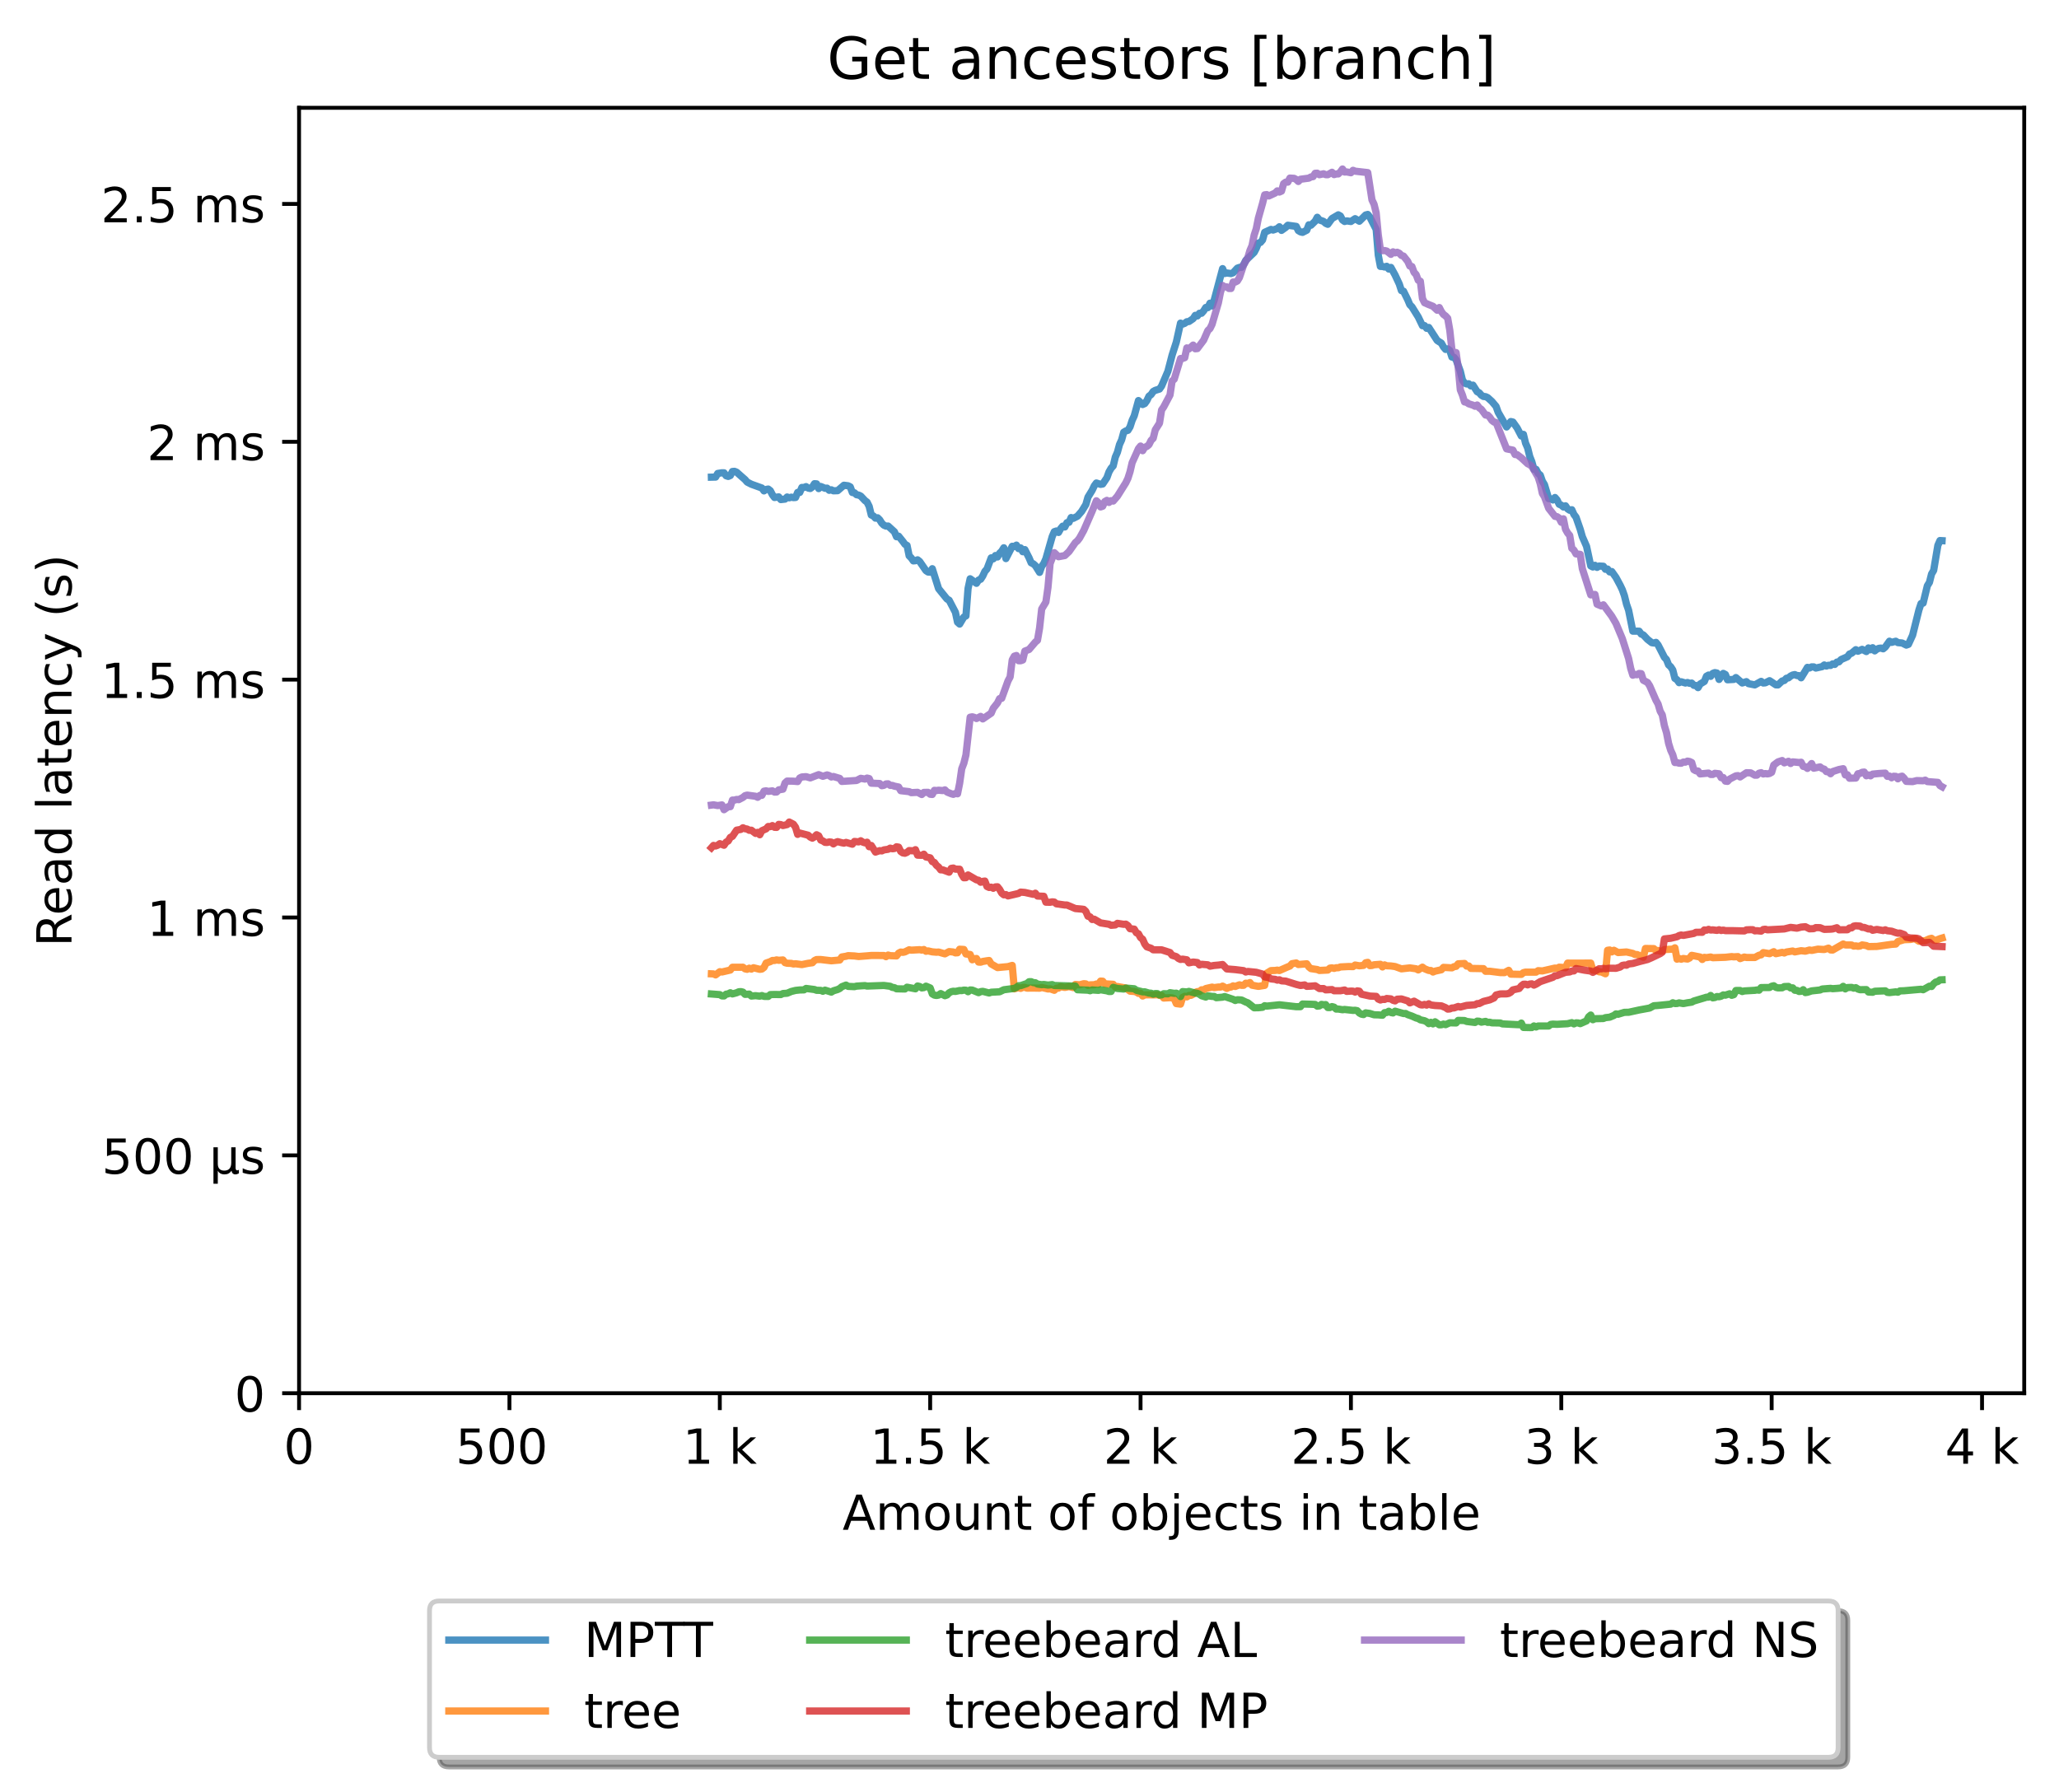 <?xml version="1.0" encoding="utf-8" standalone="no"?>
<!DOCTYPE svg PUBLIC "-//W3C//DTD SVG 1.1//EN"
  "http://www.w3.org/Graphics/SVG/1.1/DTD/svg11.dtd">
<!-- Created with matplotlib (https://matplotlib.org/) -->
<svg height="371.002pt" version="1.1" viewBox="0 0 426.229 371.002" width="426.229pt" xmlns="http://www.w3.org/2000/svg" xmlns:xlink="http://www.w3.org/1999/xlink">
 <defs>
  <style type="text/css">*{stroke-linecap:butt;stroke-linejoin:round;}</style>
 </defs>
 <g id="figure_1">
  <g id="patch_1">
   <path d="M 0 371.002 
L 426.229 371.002 
L 426.229 0 
L 0 0 
z
" style="fill:#ffffff;"/>
  </g>
  <g id="axes_1">
   <g id="patch_2">
    <path d="M 61.909 288.43 
L 419.029 288.43 
L 419.029 22.318 
L 61.909 22.318 
z
" style="fill:#ffffff;"/>
   </g>
   <g id="matplotlib.axis_1">
    <g id="xtick_1">
     <g id="line2d_1">
      <defs>
       <path d="M 0 0 
L 0 3.5 
" id="m59308c8be0" style="stroke:#000000;stroke-width:0.8;"/>
      </defs>
      <g>
       <use style="stroke:#000000;stroke-width:0.8;" x="61.909" xlink:href="#m59308c8be0" y="288.43"/>
      </g>
     </g>
     <g id="text_1">
      <!-- 0 -->
      <g transform="translate(58.728 303.029)scale(0.1 -0.1)">
       <defs>
        <path d="M 31.781 66.406 
Q 24.172 66.406 20.328 58.906 
Q 16.5 51.422 16.5 36.375 
Q 16.5 21.391 20.328 13.891 
Q 24.172 6.391 31.781 6.391 
Q 39.453 6.391 43.281 13.891 
Q 47.125 21.391 47.125 36.375 
Q 47.125 51.422 43.281 58.906 
Q 39.453 66.406 31.781 66.406 
z
M 31.781 74.219 
Q 44.047 74.219 50.516 64.516 
Q 56.984 54.828 56.984 36.375 
Q 56.984 17.969 50.516 8.266 
Q 44.047 -1.422 31.781 -1.422 
Q 19.531 -1.422 13.062 8.266 
Q 6.594 17.969 6.594 36.375 
Q 6.594 54.828 13.062 64.516 
Q 19.531 74.219 31.781 74.219 
z
" id="DejaVuSans-48"/>
       </defs>
       <use xlink:href="#DejaVuSans-48"/>
      </g>
     </g>
    </g>
    <g id="xtick_2">
     <g id="line2d_2">
      <g>
       <use style="stroke:#000000;stroke-width:0.8;" x="105.458" xlink:href="#m59308c8be0" y="288.43"/>
      </g>
     </g>
     <g id="text_2">
      <!-- 500  -->
      <g transform="translate(94.325 303.029)scale(0.1 -0.1)">
       <defs>
        <path d="M 10.797 72.906 
L 49.516 72.906 
L 49.516 64.594 
L 19.828 64.594 
L 19.828 46.734 
Q 21.969 47.469 24.109 47.828 
Q 26.266 48.188 28.422 48.188 
Q 40.625 48.188 47.75 41.5 
Q 54.891 34.812 54.891 23.391 
Q 54.891 11.625 47.562 5.094 
Q 40.234 -1.422 26.906 -1.422 
Q 22.312 -1.422 17.547 -0.641 
Q 12.797 0.141 7.719 1.703 
L 7.719 11.625 
Q 12.109 9.234 16.797 8.062 
Q 21.484 6.891 26.703 6.891 
Q 35.156 6.891 40.078 11.328 
Q 45.016 15.766 45.016 23.391 
Q 45.016 31 40.078 35.438 
Q 35.156 39.891 26.703 39.891 
Q 22.75 39.891 18.812 39.016 
Q 14.891 38.141 10.797 36.281 
z
" id="DejaVuSans-53"/>
        <path id="DejaVuSans-32"/>
       </defs>
       <use xlink:href="#DejaVuSans-53"/>
       <use x="63.623" xlink:href="#DejaVuSans-48"/>
       <use x="127.246" xlink:href="#DejaVuSans-48"/>
       <use x="190.869" xlink:href="#DejaVuSans-32"/>
      </g>
     </g>
    </g>
    <g id="xtick_3">
     <g id="line2d_3">
      <g>
       <use style="stroke:#000000;stroke-width:0.8;" x="149.007" xlink:href="#m59308c8be0" y="288.43"/>
      </g>
     </g>
     <g id="text_3">
      <!-- 1 k -->
      <g transform="translate(141.341 303.029)scale(0.1 -0.1)">
       <defs>
        <path d="M 12.406 8.297 
L 28.516 8.297 
L 28.516 63.922 
L 10.984 60.406 
L 10.984 69.391 
L 28.422 72.906 
L 38.281 72.906 
L 38.281 8.297 
L 54.391 8.297 
L 54.391 0 
L 12.406 0 
z
" id="DejaVuSans-49"/>
        <path d="M 9.078 75.984 
L 18.109 75.984 
L 18.109 31.109 
L 44.922 54.688 
L 56.391 54.688 
L 27.391 29.109 
L 57.625 0 
L 45.906 0 
L 18.109 26.703 
L 18.109 0 
L 9.078 0 
z
" id="DejaVuSans-107"/>
       </defs>
       <use xlink:href="#DejaVuSans-49"/>
       <use x="63.623" xlink:href="#DejaVuSans-32"/>
       <use x="95.41" xlink:href="#DejaVuSans-107"/>
      </g>
     </g>
    </g>
    <g id="xtick_4">
     <g id="line2d_4">
      <g>
       <use style="stroke:#000000;stroke-width:0.8;" x="192.555" xlink:href="#m59308c8be0" y="288.43"/>
      </g>
     </g>
     <g id="text_4">
      <!-- 1.5 k -->
      <g transform="translate(180.119 303.029)scale(0.1 -0.1)">
       <defs>
        <path d="M 10.688 12.406 
L 21 12.406 
L 21 0 
L 10.688 0 
z
" id="DejaVuSans-46"/>
       </defs>
       <use xlink:href="#DejaVuSans-49"/>
       <use x="63.623" xlink:href="#DejaVuSans-46"/>
       <use x="95.41" xlink:href="#DejaVuSans-53"/>
       <use x="159.033" xlink:href="#DejaVuSans-32"/>
       <use x="190.82" xlink:href="#DejaVuSans-107"/>
      </g>
     </g>
    </g>
    <g id="xtick_5">
     <g id="line2d_5">
      <g>
       <use style="stroke:#000000;stroke-width:0.8;" x="236.104" xlink:href="#m59308c8be0" y="288.43"/>
      </g>
     </g>
     <g id="text_5">
      <!-- 2 k -->
      <g transform="translate(228.438 303.029)scale(0.1 -0.1)">
       <defs>
        <path d="M 19.188 8.297 
L 53.609 8.297 
L 53.609 0 
L 7.328 0 
L 7.328 8.297 
Q 12.938 14.109 22.625 23.891 
Q 32.328 33.688 34.812 36.531 
Q 39.547 41.844 41.422 45.531 
Q 43.312 49.219 43.312 52.781 
Q 43.312 58.594 39.234 62.25 
Q 35.156 65.922 28.609 65.922 
Q 23.969 65.922 18.812 64.312 
Q 13.672 62.703 7.812 59.422 
L 7.812 69.391 
Q 13.766 71.781 18.938 73 
Q 24.125 74.219 28.422 74.219 
Q 39.75 74.219 46.484 68.547 
Q 53.219 62.891 53.219 53.422 
Q 53.219 48.922 51.531 44.891 
Q 49.859 40.875 45.406 35.406 
Q 44.188 33.984 37.641 27.219 
Q 31.109 20.453 19.188 8.297 
z
" id="DejaVuSans-50"/>
       </defs>
       <use xlink:href="#DejaVuSans-50"/>
       <use x="63.623" xlink:href="#DejaVuSans-32"/>
       <use x="95.41" xlink:href="#DejaVuSans-107"/>
      </g>
     </g>
    </g>
    <g id="xtick_6">
     <g id="line2d_6">
      <g>
       <use style="stroke:#000000;stroke-width:0.8;" x="279.652" xlink:href="#m59308c8be0" y="288.43"/>
      </g>
     </g>
     <g id="text_6">
      <!-- 2.5 k -->
      <g transform="translate(267.216 303.029)scale(0.1 -0.1)">
       <use xlink:href="#DejaVuSans-50"/>
       <use x="63.623" xlink:href="#DejaVuSans-46"/>
       <use x="95.41" xlink:href="#DejaVuSans-53"/>
       <use x="159.033" xlink:href="#DejaVuSans-32"/>
       <use x="190.82" xlink:href="#DejaVuSans-107"/>
      </g>
     </g>
    </g>
    <g id="xtick_7">
     <g id="line2d_7">
      <g>
       <use style="stroke:#000000;stroke-width:0.8;" x="323.201" xlink:href="#m59308c8be0" y="288.43"/>
      </g>
     </g>
     <g id="text_7">
      <!-- 3 k -->
      <g transform="translate(315.535 303.029)scale(0.1 -0.1)">
       <defs>
        <path d="M 40.578 39.312 
Q 47.656 37.797 51.625 33 
Q 55.609 28.219 55.609 21.188 
Q 55.609 10.406 48.188 4.484 
Q 40.766 -1.422 27.094 -1.422 
Q 22.516 -1.422 17.656 -0.516 
Q 12.797 0.391 7.625 2.203 
L 7.625 11.719 
Q 11.719 9.328 16.594 8.109 
Q 21.484 6.891 26.812 6.891 
Q 36.078 6.891 40.938 10.547 
Q 45.797 14.203 45.797 21.188 
Q 45.797 27.641 41.281 31.266 
Q 36.766 34.906 28.719 34.906 
L 20.219 34.906 
L 20.219 43.016 
L 29.109 43.016 
Q 36.375 43.016 40.234 45.922 
Q 44.094 48.828 44.094 54.297 
Q 44.094 59.906 40.109 62.906 
Q 36.141 65.922 28.719 65.922 
Q 24.656 65.922 20.016 65.031 
Q 15.375 64.156 9.812 62.312 
L 9.812 71.094 
Q 15.438 72.656 20.344 73.438 
Q 25.25 74.219 29.594 74.219 
Q 40.828 74.219 47.359 69.109 
Q 53.906 64.016 53.906 55.328 
Q 53.906 49.266 50.438 45.094 
Q 46.969 40.922 40.578 39.312 
z
" id="DejaVuSans-51"/>
       </defs>
       <use xlink:href="#DejaVuSans-51"/>
       <use x="63.623" xlink:href="#DejaVuSans-32"/>
       <use x="95.41" xlink:href="#DejaVuSans-107"/>
      </g>
     </g>
    </g>
    <g id="xtick_8">
     <g id="line2d_8">
      <g>
       <use style="stroke:#000000;stroke-width:0.8;" x="366.749" xlink:href="#m59308c8be0" y="288.43"/>
      </g>
     </g>
     <g id="text_8">
      <!-- 3.5 k -->
      <g transform="translate(354.313 303.029)scale(0.1 -0.1)">
       <use xlink:href="#DejaVuSans-51"/>
       <use x="63.623" xlink:href="#DejaVuSans-46"/>
       <use x="95.41" xlink:href="#DejaVuSans-53"/>
       <use x="159.033" xlink:href="#DejaVuSans-32"/>
       <use x="190.82" xlink:href="#DejaVuSans-107"/>
      </g>
     </g>
    </g>
    <g id="xtick_9">
     <g id="line2d_9">
      <g>
       <use style="stroke:#000000;stroke-width:0.8;" x="410.298" xlink:href="#m59308c8be0" y="288.43"/>
      </g>
     </g>
     <g id="text_9">
      <!-- 4 k -->
      <g transform="translate(402.632 303.029)scale(0.1 -0.1)">
       <defs>
        <path d="M 37.797 64.312 
L 12.891 25.391 
L 37.797 25.391 
z
M 35.203 72.906 
L 47.609 72.906 
L 47.609 25.391 
L 58.016 25.391 
L 58.016 17.188 
L 47.609 17.188 
L 47.609 0 
L 37.797 0 
L 37.797 17.188 
L 4.891 17.188 
L 4.891 26.703 
z
" id="DejaVuSans-52"/>
       </defs>
       <use xlink:href="#DejaVuSans-52"/>
       <use x="63.623" xlink:href="#DejaVuSans-32"/>
       <use x="95.41" xlink:href="#DejaVuSans-107"/>
      </g>
     </g>
    </g>
    <g id="text_10">
     <!-- Amount of objects in table -->
     <g transform="translate(174.411 316.707)scale(0.1 -0.1)">
      <defs>
       <path d="M 34.188 63.188 
L 20.797 26.906 
L 47.609 26.906 
z
M 28.609 72.906 
L 39.797 72.906 
L 67.578 0 
L 57.328 0 
L 50.688 18.703 
L 17.828 18.703 
L 11.188 0 
L 0.781 0 
z
" id="DejaVuSans-65"/>
       <path d="M 52 44.188 
Q 55.375 50.25 60.062 53.125 
Q 64.75 56 71.094 56 
Q 79.641 56 84.281 50.016 
Q 88.922 44.047 88.922 33.016 
L 88.922 0 
L 79.891 0 
L 79.891 32.719 
Q 79.891 40.578 77.094 44.375 
Q 74.312 48.188 68.609 48.188 
Q 61.625 48.188 57.562 43.547 
Q 53.516 38.922 53.516 30.906 
L 53.516 0 
L 44.484 0 
L 44.484 32.719 
Q 44.484 40.625 41.703 44.406 
Q 38.922 48.188 33.109 48.188 
Q 26.219 48.188 22.156 43.531 
Q 18.109 38.875 18.109 30.906 
L 18.109 0 
L 9.078 0 
L 9.078 54.688 
L 18.109 54.688 
L 18.109 46.188 
Q 21.188 51.219 25.484 53.609 
Q 29.781 56 35.688 56 
Q 41.656 56 45.828 52.969 
Q 50 49.953 52 44.188 
z
" id="DejaVuSans-109"/>
       <path d="M 30.609 48.391 
Q 23.391 48.391 19.188 42.75 
Q 14.984 37.109 14.984 27.297 
Q 14.984 17.484 19.156 11.844 
Q 23.344 6.203 30.609 6.203 
Q 37.797 6.203 41.984 11.859 
Q 46.188 17.531 46.188 27.297 
Q 46.188 37.016 41.984 42.703 
Q 37.797 48.391 30.609 48.391 
z
M 30.609 56 
Q 42.328 56 49.016 48.375 
Q 55.719 40.766 55.719 27.297 
Q 55.719 13.875 49.016 6.219 
Q 42.328 -1.422 30.609 -1.422 
Q 18.844 -1.422 12.172 6.219 
Q 5.516 13.875 5.516 27.297 
Q 5.516 40.766 12.172 48.375 
Q 18.844 56 30.609 56 
z
" id="DejaVuSans-111"/>
       <path d="M 8.5 21.578 
L 8.5 54.688 
L 17.484 54.688 
L 17.484 21.922 
Q 17.484 14.156 20.5 10.266 
Q 23.531 6.391 29.594 6.391 
Q 36.859 6.391 41.078 11.031 
Q 45.312 15.672 45.312 23.688 
L 45.312 54.688 
L 54.297 54.688 
L 54.297 0 
L 45.312 0 
L 45.312 8.406 
Q 42.047 3.422 37.719 1 
Q 33.406 -1.422 27.688 -1.422 
Q 18.266 -1.422 13.375 4.438 
Q 8.5 10.297 8.5 21.578 
z
M 31.109 56 
z
" id="DejaVuSans-117"/>
       <path d="M 54.891 33.016 
L 54.891 0 
L 45.906 0 
L 45.906 32.719 
Q 45.906 40.484 42.875 44.328 
Q 39.844 48.188 33.797 48.188 
Q 26.516 48.188 22.312 43.547 
Q 18.109 38.922 18.109 30.906 
L 18.109 0 
L 9.078 0 
L 9.078 54.688 
L 18.109 54.688 
L 18.109 46.188 
Q 21.344 51.125 25.703 53.562 
Q 30.078 56 35.797 56 
Q 45.219 56 50.047 50.172 
Q 54.891 44.344 54.891 33.016 
z
" id="DejaVuSans-110"/>
       <path d="M 18.312 70.219 
L 18.312 54.688 
L 36.812 54.688 
L 36.812 47.703 
L 18.312 47.703 
L 18.312 18.016 
Q 18.312 11.328 20.141 9.422 
Q 21.969 7.516 27.594 7.516 
L 36.812 7.516 
L 36.812 0 
L 27.594 0 
Q 17.188 0 13.234 3.875 
Q 9.281 7.766 9.281 18.016 
L 9.281 47.703 
L 2.688 47.703 
L 2.688 54.688 
L 9.281 54.688 
L 9.281 70.219 
z
" id="DejaVuSans-116"/>
       <path d="M 37.109 75.984 
L 37.109 68.5 
L 28.516 68.5 
Q 23.688 68.5 21.797 66.547 
Q 19.922 64.594 19.922 59.516 
L 19.922 54.688 
L 34.719 54.688 
L 34.719 47.703 
L 19.922 47.703 
L 19.922 0 
L 10.891 0 
L 10.891 47.703 
L 2.297 47.703 
L 2.297 54.688 
L 10.891 54.688 
L 10.891 58.5 
Q 10.891 67.625 15.141 71.797 
Q 19.391 75.984 28.609 75.984 
z
" id="DejaVuSans-102"/>
       <path d="M 48.688 27.297 
Q 48.688 37.203 44.609 42.844 
Q 40.531 48.484 33.406 48.484 
Q 26.266 48.484 22.188 42.844 
Q 18.109 37.203 18.109 27.297 
Q 18.109 17.391 22.188 11.75 
Q 26.266 6.109 33.406 6.109 
Q 40.531 6.109 44.609 11.75 
Q 48.688 17.391 48.688 27.297 
z
M 18.109 46.391 
Q 20.953 51.266 25.266 53.625 
Q 29.594 56 35.594 56 
Q 45.562 56 51.781 48.094 
Q 58.016 40.188 58.016 27.297 
Q 58.016 14.406 51.781 6.484 
Q 45.562 -1.422 35.594 -1.422 
Q 29.594 -1.422 25.266 0.953 
Q 20.953 3.328 18.109 8.203 
L 18.109 0 
L 9.078 0 
L 9.078 75.984 
L 18.109 75.984 
z
" id="DejaVuSans-98"/>
       <path d="M 9.422 54.688 
L 18.406 54.688 
L 18.406 -0.984 
Q 18.406 -11.422 14.422 -16.109 
Q 10.453 -20.797 1.609 -20.797 
L -1.812 -20.797 
L -1.812 -13.188 
L 0.594 -13.188 
Q 5.719 -13.188 7.562 -10.812 
Q 9.422 -8.453 9.422 -0.984 
z
M 9.422 75.984 
L 18.406 75.984 
L 18.406 64.594 
L 9.422 64.594 
z
" id="DejaVuSans-106"/>
       <path d="M 56.203 29.594 
L 56.203 25.203 
L 14.891 25.203 
Q 15.484 15.922 20.484 11.062 
Q 25.484 6.203 34.422 6.203 
Q 39.594 6.203 44.453 7.469 
Q 49.312 8.734 54.109 11.281 
L 54.109 2.781 
Q 49.266 0.734 44.188 -0.344 
Q 39.109 -1.422 33.891 -1.422 
Q 20.797 -1.422 13.156 6.188 
Q 5.516 13.812 5.516 26.812 
Q 5.516 40.234 12.766 48.109 
Q 20.016 56 32.328 56 
Q 43.359 56 49.781 48.891 
Q 56.203 41.797 56.203 29.594 
z
M 47.219 32.234 
Q 47.125 39.594 43.094 43.984 
Q 39.062 48.391 32.422 48.391 
Q 24.906 48.391 20.391 44.141 
Q 15.875 39.891 15.188 32.172 
z
" id="DejaVuSans-101"/>
       <path d="M 48.781 52.594 
L 48.781 44.188 
Q 44.969 46.297 41.141 47.344 
Q 37.312 48.391 33.406 48.391 
Q 24.656 48.391 19.812 42.844 
Q 14.984 37.312 14.984 27.297 
Q 14.984 17.281 19.812 11.734 
Q 24.656 6.203 33.406 6.203 
Q 37.312 6.203 41.141 7.25 
Q 44.969 8.297 48.781 10.406 
L 48.781 2.094 
Q 45.016 0.344 40.984 -0.531 
Q 36.969 -1.422 32.422 -1.422 
Q 20.062 -1.422 12.781 6.344 
Q 5.516 14.109 5.516 27.297 
Q 5.516 40.672 12.859 48.328 
Q 20.219 56 33.016 56 
Q 37.156 56 41.109 55.141 
Q 45.062 54.297 48.781 52.594 
z
" id="DejaVuSans-99"/>
       <path d="M 44.281 53.078 
L 44.281 44.578 
Q 40.484 46.531 36.375 47.5 
Q 32.281 48.484 27.875 48.484 
Q 21.188 48.484 17.844 46.438 
Q 14.5 44.391 14.5 40.281 
Q 14.5 37.156 16.891 35.375 
Q 19.281 33.594 26.516 31.984 
L 29.594 31.297 
Q 39.156 29.25 43.188 25.516 
Q 47.219 21.781 47.219 15.094 
Q 47.219 7.469 41.188 3.016 
Q 35.156 -1.422 24.609 -1.422 
Q 20.219 -1.422 15.453 -0.562 
Q 10.688 0.297 5.422 2 
L 5.422 11.281 
Q 10.406 8.688 15.234 7.391 
Q 20.062 6.109 24.812 6.109 
Q 31.156 6.109 34.562 8.281 
Q 37.984 10.453 37.984 14.406 
Q 37.984 18.062 35.516 20.016 
Q 33.062 21.969 24.703 23.781 
L 21.578 24.516 
Q 13.234 26.266 9.516 29.906 
Q 5.812 33.547 5.812 39.891 
Q 5.812 47.609 11.281 51.797 
Q 16.75 56 26.812 56 
Q 31.781 56 36.172 55.266 
Q 40.578 54.547 44.281 53.078 
z
" id="DejaVuSans-115"/>
       <path d="M 9.422 54.688 
L 18.406 54.688 
L 18.406 0 
L 9.422 0 
z
M 9.422 75.984 
L 18.406 75.984 
L 18.406 64.594 
L 9.422 64.594 
z
" id="DejaVuSans-105"/>
       <path d="M 34.281 27.484 
Q 23.391 27.484 19.188 25 
Q 14.984 22.516 14.984 16.5 
Q 14.984 11.719 18.141 8.906 
Q 21.297 6.109 26.703 6.109 
Q 34.188 6.109 38.703 11.406 
Q 43.219 16.703 43.219 25.484 
L 43.219 27.484 
z
M 52.203 31.203 
L 52.203 0 
L 43.219 0 
L 43.219 8.297 
Q 40.141 3.328 35.547 0.953 
Q 30.953 -1.422 24.312 -1.422 
Q 15.922 -1.422 10.953 3.297 
Q 6 8.016 6 15.922 
Q 6 25.141 12.172 29.828 
Q 18.359 34.516 30.609 34.516 
L 43.219 34.516 
L 43.219 35.406 
Q 43.219 41.609 39.141 45 
Q 35.062 48.391 27.688 48.391 
Q 23 48.391 18.547 47.266 
Q 14.109 46.141 10.016 43.891 
L 10.016 52.203 
Q 14.938 54.109 19.578 55.047 
Q 24.219 56 28.609 56 
Q 40.484 56 46.344 49.844 
Q 52.203 43.703 52.203 31.203 
z
" id="DejaVuSans-97"/>
       <path d="M 9.422 75.984 
L 18.406 75.984 
L 18.406 0 
L 9.422 0 
z
" id="DejaVuSans-108"/>
      </defs>
      <use xlink:href="#DejaVuSans-65"/>
      <use x="68.408" xlink:href="#DejaVuSans-109"/>
      <use x="165.82" xlink:href="#DejaVuSans-111"/>
      <use x="227.002" xlink:href="#DejaVuSans-117"/>
      <use x="290.381" xlink:href="#DejaVuSans-110"/>
      <use x="353.76" xlink:href="#DejaVuSans-116"/>
      <use x="392.969" xlink:href="#DejaVuSans-32"/>
      <use x="424.756" xlink:href="#DejaVuSans-111"/>
      <use x="485.938" xlink:href="#DejaVuSans-102"/>
      <use x="521.143" xlink:href="#DejaVuSans-32"/>
      <use x="552.93" xlink:href="#DejaVuSans-111"/>
      <use x="614.111" xlink:href="#DejaVuSans-98"/>
      <use x="677.588" xlink:href="#DejaVuSans-106"/>
      <use x="705.371" xlink:href="#DejaVuSans-101"/>
      <use x="766.895" xlink:href="#DejaVuSans-99"/>
      <use x="821.875" xlink:href="#DejaVuSans-116"/>
      <use x="861.084" xlink:href="#DejaVuSans-115"/>
      <use x="913.184" xlink:href="#DejaVuSans-32"/>
      <use x="944.971" xlink:href="#DejaVuSans-105"/>
      <use x="972.754" xlink:href="#DejaVuSans-110"/>
      <use x="1036.133" xlink:href="#DejaVuSans-32"/>
      <use x="1067.92" xlink:href="#DejaVuSans-116"/>
      <use x="1107.129" xlink:href="#DejaVuSans-97"/>
      <use x="1168.408" xlink:href="#DejaVuSans-98"/>
      <use x="1231.885" xlink:href="#DejaVuSans-108"/>
      <use x="1259.668" xlink:href="#DejaVuSans-101"/>
     </g>
    </g>
   </g>
   <g id="matplotlib.axis_2">
    <g id="ytick_1">
     <g id="line2d_10">
      <defs>
       <path d="M 0 0 
L -3.5 0 
" id="m45c0848f0d" style="stroke:#000000;stroke-width:0.8;"/>
      </defs>
      <g>
       <use style="stroke:#000000;stroke-width:0.8;" x="61.909" xlink:href="#m45c0848f0d" y="288.43"/>
      </g>
     </g>
     <g id="text_11">
      <!-- 0 -->
      <g transform="translate(48.547 292.229)scale(0.1 -0.1)">
       <use xlink:href="#DejaVuSans-48"/>
      </g>
     </g>
    </g>
    <g id="ytick_2">
     <g id="line2d_11">
      <g>
       <use style="stroke:#000000;stroke-width:0.8;" x="61.909" xlink:href="#m45c0848f0d" y="239.188"/>
      </g>
     </g>
     <g id="text_12">
      <!-- 500 µs -->
      <g transform="translate(21.072 242.987)scale(0.1 -0.1)">
       <defs>
        <path d="M 8.5 -20.797 
L 8.5 54.688 
L 17.484 54.688 
L 17.484 20.703 
Q 17.484 13.625 20.844 10 
Q 24.219 6.391 30.812 6.391 
Q 38.031 6.391 41.672 10.484 
Q 45.312 14.594 45.312 22.797 
L 45.312 54.688 
L 54.297 54.688 
L 54.297 12.594 
Q 54.297 9.672 55.141 8.281 
Q 56 6.891 57.812 6.891 
Q 58.25 6.891 59.031 7.156 
Q 59.812 7.422 61.188 8.016 
L 61.188 0.781 
Q 59.188 -0.344 57.391 -0.875 
Q 55.609 -1.422 53.906 -1.422 
Q 50.531 -1.422 48.531 0.484 
Q 46.531 2.391 45.797 6.297 
Q 43.359 2.438 39.812 0.5 
Q 36.281 -1.422 31.5 -1.422 
Q 26.516 -1.422 23.016 0.484 
Q 19.531 2.391 17.484 6.203 
L 17.484 -20.797 
z
" id="DejaVuSans-181"/>
       </defs>
       <use xlink:href="#DejaVuSans-53"/>
       <use x="63.623" xlink:href="#DejaVuSans-48"/>
       <use x="127.246" xlink:href="#DejaVuSans-48"/>
       <use x="190.869" xlink:href="#DejaVuSans-32"/>
       <use x="222.656" xlink:href="#DejaVuSans-181"/>
       <use x="286.279" xlink:href="#DejaVuSans-115"/>
      </g>
     </g>
    </g>
    <g id="ytick_3">
     <g id="line2d_12">
      <g>
       <use style="stroke:#000000;stroke-width:0.8;" x="61.909" xlink:href="#m45c0848f0d" y="189.945"/>
      </g>
     </g>
     <g id="text_13">
      <!-- 1 ms -->
      <g transform="translate(30.419 193.744)scale(0.1 -0.1)">
       <use xlink:href="#DejaVuSans-49"/>
       <use x="63.623" xlink:href="#DejaVuSans-32"/>
       <use x="95.41" xlink:href="#DejaVuSans-109"/>
       <use x="192.822" xlink:href="#DejaVuSans-115"/>
      </g>
     </g>
    </g>
    <g id="ytick_4">
     <g id="line2d_13">
      <g>
       <use style="stroke:#000000;stroke-width:0.8;" x="61.909" xlink:href="#m45c0848f0d" y="140.702"/>
      </g>
     </g>
     <g id="text_14">
      <!-- 1.5 ms -->
      <g transform="translate(20.878 144.502)scale(0.1 -0.1)">
       <use xlink:href="#DejaVuSans-49"/>
       <use x="63.623" xlink:href="#DejaVuSans-46"/>
       <use x="95.41" xlink:href="#DejaVuSans-53"/>
       <use x="159.033" xlink:href="#DejaVuSans-32"/>
       <use x="190.82" xlink:href="#DejaVuSans-109"/>
       <use x="288.232" xlink:href="#DejaVuSans-115"/>
      </g>
     </g>
    </g>
    <g id="ytick_5">
     <g id="line2d_14">
      <g>
       <use style="stroke:#000000;stroke-width:0.8;" x="61.909" xlink:href="#m45c0848f0d" y="91.46"/>
      </g>
     </g>
     <g id="text_15">
      <!-- 2 ms -->
      <g transform="translate(30.419 95.259)scale(0.1 -0.1)">
       <use xlink:href="#DejaVuSans-50"/>
       <use x="63.623" xlink:href="#DejaVuSans-32"/>
       <use x="95.41" xlink:href="#DejaVuSans-109"/>
       <use x="192.822" xlink:href="#DejaVuSans-115"/>
      </g>
     </g>
    </g>
    <g id="ytick_6">
     <g id="line2d_15">
      <g>
       <use style="stroke:#000000;stroke-width:0.8;" x="61.909" xlink:href="#m45c0848f0d" y="42.217"/>
      </g>
     </g>
     <g id="text_16">
      <!-- 2.5 ms -->
      <g transform="translate(20.878 46.016)scale(0.1 -0.1)">
       <use xlink:href="#DejaVuSans-50"/>
       <use x="63.623" xlink:href="#DejaVuSans-46"/>
       <use x="95.41" xlink:href="#DejaVuSans-53"/>
       <use x="159.033" xlink:href="#DejaVuSans-32"/>
       <use x="190.82" xlink:href="#DejaVuSans-109"/>
       <use x="288.232" xlink:href="#DejaVuSans-115"/>
      </g>
     </g>
    </g>
    <g id="text_17">
     <!-- Read latency (s) -->
     <g transform="translate(14.798 195.99)rotate(-90)scale(0.1 -0.1)">
      <defs>
       <path d="M 44.391 34.188 
Q 47.562 33.109 50.562 29.594 
Q 53.562 26.078 56.594 19.922 
L 66.609 0 
L 56 0 
L 46.688 18.703 
Q 43.062 26.031 39.672 28.422 
Q 36.281 30.812 30.422 30.812 
L 19.672 30.812 
L 19.672 0 
L 9.812 0 
L 9.812 72.906 
L 32.078 72.906 
Q 44.578 72.906 50.734 67.672 
Q 56.891 62.453 56.891 51.906 
Q 56.891 45.016 53.688 40.469 
Q 50.484 35.938 44.391 34.188 
z
M 19.672 64.797 
L 19.672 38.922 
L 32.078 38.922 
Q 39.203 38.922 42.844 42.219 
Q 46.484 45.516 46.484 51.906 
Q 46.484 58.297 42.844 61.547 
Q 39.203 64.797 32.078 64.797 
z
" id="DejaVuSans-82"/>
       <path d="M 45.406 46.391 
L 45.406 75.984 
L 54.391 75.984 
L 54.391 0 
L 45.406 0 
L 45.406 8.203 
Q 42.578 3.328 38.25 0.953 
Q 33.938 -1.422 27.875 -1.422 
Q 17.969 -1.422 11.734 6.484 
Q 5.516 14.406 5.516 27.297 
Q 5.516 40.188 11.734 48.094 
Q 17.969 56 27.875 56 
Q 33.938 56 38.25 53.625 
Q 42.578 51.266 45.406 46.391 
z
M 14.797 27.297 
Q 14.797 17.391 18.875 11.75 
Q 22.953 6.109 30.078 6.109 
Q 37.203 6.109 41.297 11.75 
Q 45.406 17.391 45.406 27.297 
Q 45.406 37.203 41.297 42.844 
Q 37.203 48.484 30.078 48.484 
Q 22.953 48.484 18.875 42.844 
Q 14.797 37.203 14.797 27.297 
z
" id="DejaVuSans-100"/>
       <path d="M 32.172 -5.078 
Q 28.375 -14.844 24.75 -17.812 
Q 21.141 -20.797 15.094 -20.797 
L 7.906 -20.797 
L 7.906 -13.281 
L 13.188 -13.281 
Q 16.891 -13.281 18.938 -11.516 
Q 21 -9.766 23.484 -3.219 
L 25.094 0.875 
L 2.984 54.688 
L 12.5 54.688 
L 29.594 11.922 
L 46.688 54.688 
L 56.203 54.688 
z
" id="DejaVuSans-121"/>
       <path d="M 31 75.875 
Q 24.469 64.656 21.281 53.656 
Q 18.109 42.672 18.109 31.391 
Q 18.109 20.125 21.312 9.062 
Q 24.516 -2 31 -13.188 
L 23.188 -13.188 
Q 15.875 -1.703 12.234 9.375 
Q 8.594 20.453 8.594 31.391 
Q 8.594 42.281 12.203 53.312 
Q 15.828 64.359 23.188 75.875 
z
" id="DejaVuSans-40"/>
       <path d="M 8.016 75.875 
L 15.828 75.875 
Q 23.141 64.359 26.781 53.312 
Q 30.422 42.281 30.422 31.391 
Q 30.422 20.453 26.781 9.375 
Q 23.141 -1.703 15.828 -13.188 
L 8.016 -13.188 
Q 14.5 -2 17.703 9.062 
Q 20.906 20.125 20.906 31.391 
Q 20.906 42.672 17.703 53.656 
Q 14.5 64.656 8.016 75.875 
z
" id="DejaVuSans-41"/>
      </defs>
      <use xlink:href="#DejaVuSans-82"/>
      <use x="64.982" xlink:href="#DejaVuSans-101"/>
      <use x="126.506" xlink:href="#DejaVuSans-97"/>
      <use x="187.785" xlink:href="#DejaVuSans-100"/>
      <use x="251.262" xlink:href="#DejaVuSans-32"/>
      <use x="283.049" xlink:href="#DejaVuSans-108"/>
      <use x="310.832" xlink:href="#DejaVuSans-97"/>
      <use x="372.111" xlink:href="#DejaVuSans-116"/>
      <use x="411.32" xlink:href="#DejaVuSans-101"/>
      <use x="472.844" xlink:href="#DejaVuSans-110"/>
      <use x="536.223" xlink:href="#DejaVuSans-99"/>
      <use x="591.203" xlink:href="#DejaVuSans-121"/>
      <use x="650.383" xlink:href="#DejaVuSans-32"/>
      <use x="682.17" xlink:href="#DejaVuSans-40"/>
      <use x="721.184" xlink:href="#DejaVuSans-115"/>
      <use x="773.283" xlink:href="#DejaVuSans-41"/>
     </g>
    </g>
   </g>
   <g id="line2d_16">
    <path clip-path="url(#p05cee40500)" d="M 147.265 98.787 
L 148.136 98.767 
L 148.571 98.018 
L 149.442 97.881 
L 149.877 97.884 
L 150.313 98.492 
L 150.748 98.632 
L 151.184 98.448 
L 151.619 97.611 
L 152.055 97.58 
L 152.49 97.753 
L 153.361 98.529 
L 154.232 99.293 
L 154.668 99.802 
L 155.539 100.248 
L 157.716 101.034 
L 158.152 101.626 
L 158.587 101.336 
L 159.023 101.247 
L 159.458 101.581 
L 159.894 102.425 
L 160.329 102.996 
L 161.2 102.867 
L 161.636 103.425 
L 162.507 103.329 
L 162.942 102.891 
L 163.378 103.061 
L 163.813 102.924 
L 164.249 103.016 
L 164.684 102.99 
L 165.119 101.941 
L 165.555 101.949 
L 165.99 100.917 
L 166.426 100.918 
L 166.861 100.746 
L 167.297 101.047 
L 167.732 101.132 
L 168.168 100.812 
L 168.603 100.14 
L 169.039 100.173 
L 169.474 101.15 
L 169.91 100.714 
L 170.781 101.084 
L 171.216 101.059 
L 171.652 101.506 
L 172.087 101.399 
L 172.523 101.611 
L 173.394 101.582 
L 174.7 100.46 
L 175.571 100.567 
L 176.007 100.791 
L 176.442 101.962 
L 176.878 102.018 
L 177.313 102.418 
L 177.749 102.498 
L 178.184 102.703 
L 179.055 103.63 
L 179.49 103.958 
L 179.926 104.839 
L 180.361 106.627 
L 180.797 106.81 
L 181.232 107.271 
L 181.668 107.193 
L 182.103 107.619 
L 182.539 108.311 
L 182.974 108.732 
L 183.41 108.917 
L 183.845 108.903 
L 185.152 110.096 
L 185.587 111.116 
L 186.023 111.001 
L 186.894 112.081 
L 187.329 112.679 
L 187.765 112.919 
L 188.2 115.065 
L 188.636 115.506 
L 189.071 116.119 
L 189.507 116.081 
L 189.942 115.897 
L 190.378 116.242 
L 191.684 118.139 
L 192.12 118.424 
L 192.555 118.453 
L 192.991 117.738 
L 194.297 121.869 
L 195.168 122.942 
L 196.039 124.013 
L 196.474 124.261 
L 197.781 126.77 
L 198.216 128.807 
L 198.652 129.198 
L 199.523 127.739 
L 199.958 127.516 
L 200.394 121.839 
L 200.829 119.822 
L 202.136 120.762 
L 202.571 120.091 
L 203.007 119.916 
L 203.442 119.244 
L 203.878 118.294 
L 204.313 117.804 
L 205.184 115.489 
L 205.62 115.696 
L 206.055 115.013 
L 206.491 115.308 
L 206.926 114.528 
L 207.362 114.108 
L 207.797 113.404 
L 208.233 115.64 
L 209.539 113.094 
L 209.974 113.151 
L 210.41 112.854 
L 210.845 113.57 
L 211.281 113.433 
L 211.716 114.218 
L 212.152 113.782 
L 213.023 115.483 
L 213.458 116.51 
L 213.894 116.722 
L 214.329 117.102 
L 215.2 118.496 
L 215.636 117.252 
L 216.071 116.669 
L 216.507 115.677 
L 217.813 111.089 
L 218.249 110.074 
L 218.684 109.926 
L 219.12 110.231 
L 219.555 109.455 
L 219.991 108.927 
L 220.426 109.098 
L 220.862 108.209 
L 221.297 108.131 
L 221.733 107.147 
L 222.168 107.315 
L 223.039 106.874 
L 223.91 105.868 
L 224.781 104.451 
L 225.216 102.926 
L 226.087 101.503 
L 226.523 100.577 
L 226.958 99.995 
L 227.829 100.273 
L 228.265 100.2 
L 229.136 98.898 
L 229.571 97.693 
L 230.007 96.941 
L 230.442 96.45 
L 230.878 94.627 
L 231.313 93.626 
L 231.749 92.026 
L 232.184 91.073 
L 232.62 89.481 
L 233.055 89.217 
L 233.491 89.085 
L 233.926 88.369 
L 234.362 87.03 
L 234.797 86.078 
L 235.668 82.924 
L 236.539 83.745 
L 236.975 83.545 
L 237.41 82.939 
L 237.846 82.021 
L 238.281 81.69 
L 238.717 81.05 
L 239.152 80.809 
L 240.023 80.543 
L 240.458 79.923 
L 241.765 76.86 
L 242.636 73.513 
L 243.507 70.817 
L 244.378 66.894 
L 244.813 67.103 
L 245.249 66.937 
L 245.684 66.609 
L 246.12 66.56 
L 246.991 65.967 
L 247.426 65.287 
L 247.862 65.411 
L 248.297 64.854 
L 248.733 64.851 
L 249.168 64.358 
L 249.604 63.657 
L 250.039 63.691 
L 250.475 62.769 
L 250.91 63.344 
L 251.346 62.139 
L 253.088 55.613 
L 253.523 56.621 
L 253.959 56.512 
L 254.83 56.633 
L 255.265 56.468 
L 256.136 55.52 
L 256.571 55.359 
L 257.007 55.35 
L 257.442 54.777 
L 257.878 53.904 
L 259.62 52.25 
L 260.055 51.413 
L 260.491 50.33 
L 260.926 50.189 
L 261.362 49.67 
L 261.797 48.089 
L 263.104 47.493 
L 263.539 47.629 
L 264.41 47.321 
L 264.846 46.944 
L 265.281 47.696 
L 266.152 47.074 
L 266.588 46.632 
L 268.33 46.87 
L 268.765 47.734 
L 269.201 48.001 
L 269.636 48.107 
L 270.507 47.661 
L 270.942 46.541 
L 271.378 46.629 
L 272.249 45.786 
L 272.684 44.982 
L 273.12 45.537 
L 273.991 45.834 
L 274.426 46.238 
L 274.862 46.433 
L 275.733 45.243 
L 277.039 44.476 
L 277.475 44.723 
L 277.91 45.54 
L 278.346 45.853 
L 278.781 45.729 
L 279.652 45.854 
L 280.523 45.271 
L 281.394 45.798 
L 282.701 44.506 
L 283.136 44.396 
L 283.572 44.947 
L 284.878 47.493 
L 285.314 52.831 
L 285.749 55.153 
L 286.184 55.158 
L 286.62 55.277 
L 287.055 55.131 
L 287.491 55.699 
L 287.926 55.363 
L 288.797 56.944 
L 289.668 58.813 
L 290.104 60.164 
L 290.539 60.28 
L 291.41 62.049 
L 291.846 63.087 
L 292.281 63.522 
L 293.588 65.625 
L 294.459 67.43 
L 294.894 67.408 
L 295.33 67.969 
L 295.765 67.792 
L 297.507 70.484 
L 298.378 71.046 
L 298.814 71.828 
L 299.249 72.333 
L 299.685 72.225 
L 300.12 72.562 
L 300.556 73.917 
L 300.991 73.973 
L 301.426 74.487 
L 302.297 76.858 
L 302.733 78.667 
L 303.168 79.296 
L 303.604 79.486 
L 304.039 79.452 
L 304.475 79.898 
L 304.91 79.733 
L 305.781 81.091 
L 306.217 81.314 
L 306.652 81.821 
L 307.088 82.079 
L 307.523 82.114 
L 307.959 82.319 
L 308.83 83.109 
L 309.701 84.138 
L 310.136 85.367 
L 311.878 88.396 
L 312.749 87.271 
L 313.185 87.37 
L 314.056 88.597 
L 314.927 90.263 
L 315.362 89.926 
L 315.798 91.731 
L 316.233 92.733 
L 316.668 94.497 
L 317.104 95.594 
L 317.539 97.169 
L 317.975 97.163 
L 318.41 97.991 
L 318.846 98.364 
L 319.281 99.615 
L 319.717 100.331 
L 320.588 103.23 
L 321.023 103.26 
L 321.459 103.505 
L 321.894 102.998 
L 322.33 103.503 
L 322.765 104.396 
L 323.201 104.577 
L 323.636 104.96 
L 324.072 104.716 
L 324.507 105.353 
L 324.943 105.635 
L 325.378 105.528 
L 325.814 106.499 
L 326.249 107.07 
L 327.12 109.585 
L 327.556 111.11 
L 328.427 113.098 
L 329.298 117.16 
L 329.733 117.379 
L 330.169 117.032 
L 330.604 117.463 
L 331.04 117.185 
L 331.91 117.231 
L 332.346 117.86 
L 332.781 117.81 
L 333.217 118.402 
L 333.652 118.324 
L 334.523 119.557 
L 335.394 121.175 
L 335.83 122.086 
L 336.265 123.313 
L 336.701 125.078 
L 337.136 126.33 
L 338.007 130.666 
L 339.314 130.671 
L 339.749 131.267 
L 340.185 131.448 
L 341.056 132.372 
L 341.927 133.051 
L 342.362 133.119 
L 342.798 132.986 
L 343.233 133.525 
L 344.104 135.216 
L 344.54 136.077 
L 344.975 136.542 
L 345.411 137.646 
L 345.846 138.042 
L 346.281 138.711 
L 346.717 140.446 
L 347.152 140.71 
L 347.588 141.334 
L 348.023 141.141 
L 348.894 141.405 
L 349.33 141.299 
L 349.765 141.468 
L 350.201 141.415 
L 350.636 141.88 
L 351.072 141.915 
L 351.507 142.355 
L 351.943 141.61 
L 352.814 141.082 
L 353.249 139.999 
L 353.685 139.751 
L 354.12 140.023 
L 354.556 139.413 
L 354.991 139.248 
L 355.427 139.337 
L 355.862 140.658 
L 356.733 139.407 
L 357.169 139.636 
L 357.604 140.73 
L 358.911 140.655 
L 359.346 140.275 
L 360.653 141.396 
L 361.523 141.12 
L 361.959 141.534 
L 363.265 141.791 
L 364.572 141.062 
L 365.007 141.4 
L 365.443 141.364 
L 366.314 140.921 
L 367.62 141.781 
L 368.056 141.792 
L 368.927 140.982 
L 369.362 140.878 
L 369.798 140.422 
L 370.233 140.334 
L 370.669 139.967 
L 371.104 139.746 
L 371.54 139.654 
L 371.975 139.857 
L 372.411 139.872 
L 372.846 140.32 
L 373.717 138.897 
L 374.153 138.158 
L 374.588 138.289 
L 375.024 138.059 
L 375.459 138.062 
L 375.895 138.303 
L 377.201 138.011 
L 377.636 137.667 
L 378.072 137.891 
L 378.507 137.726 
L 378.943 137.764 
L 379.378 137.438 
L 379.814 137.552 
L 380.249 137.072 
L 380.685 137.016 
L 381.12 136.539 
L 382.427 135.972 
L 382.862 135.397 
L 383.298 135.236 
L 384.169 134.501 
L 384.604 134.822 
L 385.475 134.429 
L 386.346 134.886 
L 386.782 134.14 
L 387.217 134.521 
L 387.653 134.094 
L 388.088 134.748 
L 388.524 134.387 
L 388.959 134.219 
L 389.395 134.173 
L 389.83 134.322 
L 390.266 133.958 
L 391.137 132.743 
L 391.572 132.99 
L 392.443 132.752 
L 392.878 133.041 
L 393.749 133.114 
L 394.62 133.552 
L 395.056 133.395 
L 395.927 131.499 
L 397.233 126.271 
L 397.669 124.948 
L 398.104 124.862 
L 398.975 121.274 
L 399.411 120.563 
L 399.846 118.831 
L 400.282 118.092 
L 401.153 112.902 
L 401.588 111.908 
L 402.024 111.933 
L 402.024 111.933 
" style="fill:none;stroke:#1f77b4;stroke-linecap:square;stroke-opacity:0.8;stroke-width:1.5;"/>
   </g>
   <g id="line2d_17">
    <path clip-path="url(#p05cee40500)" d="M 147.265 201.606 
L 147.7 201.624 
L 148.136 201.828 
L 149.007 201.166 
L 149.442 201.231 
L 151.184 200.824 
L 151.619 200.248 
L 153.797 200.242 
L 154.232 200.577 
L 154.668 200.668 
L 155.103 200.439 
L 155.539 200.629 
L 155.974 200.348 
L 157.281 200.676 
L 157.716 200.613 
L 158.152 200.282 
L 158.587 199.385 
L 159.458 199.081 
L 159.894 198.842 
L 160.329 198.845 
L 160.765 198.724 
L 161.2 198.805 
L 162.071 198.736 
L 162.507 199.298 
L 162.942 199.415 
L 163.813 199.447 
L 164.249 199.572 
L 164.684 199.521 
L 165.99 199.692 
L 167.297 199.427 
L 168.168 199.315 
L 168.603 198.858 
L 169.039 198.652 
L 169.91 198.647 
L 172.087 198.905 
L 173.829 198.748 
L 174.265 198.116 
L 175.136 197.97 
L 175.571 197.842 
L 176.878 197.907 
L 177.749 198.019 
L 179.49 197.884 
L 180.361 197.806 
L 182.974 197.812 
L 183.41 198.057 
L 183.845 197.721 
L 184.281 197.846 
L 185.587 197.899 
L 186.023 197.327 
L 186.458 197.1 
L 186.894 197.158 
L 187.329 197.064 
L 188.2 196.63 
L 188.636 196.709 
L 190.378 196.607 
L 190.813 196.694 
L 191.249 196.576 
L 191.684 196.937 
L 192.12 196.86 
L 192.991 197.058 
L 193.862 197.133 
L 194.297 197.098 
L 195.168 197.353 
L 195.603 197.473 
L 196.474 197.003 
L 197.345 197.089 
L 197.781 197.27 
L 198.216 197.242 
L 198.652 196.517 
L 199.523 196.565 
L 199.958 197.495 
L 200.829 197.603 
L 201.265 198.699 
L 201.7 198.498 
L 202.136 198.43 
L 202.571 199.173 
L 203.007 199.199 
L 203.442 199.047 
L 204.313 198.902 
L 204.749 198.846 
L 205.184 199.56 
L 206.491 200.315 
L 208.668 200.114 
L 209.539 199.865 
L 209.974 204.705 
L 210.845 204.472 
L 211.281 204.617 
L 211.716 204.424 
L 212.152 204.405 
L 212.587 204.568 
L 213.458 204.557 
L 214.765 204.564 
L 215.2 204.585 
L 215.636 204.433 
L 216.507 204.633 
L 216.942 204.746 
L 217.378 204.708 
L 218.249 205.015 
L 218.684 204.587 
L 219.12 204.561 
L 219.555 204.261 
L 220.426 204.425 
L 221.297 204.247 
L 222.168 204.458 
L 222.604 203.813 
L 223.475 203.882 
L 224.346 203.652 
L 224.781 203.691 
L 225.216 204.004 
L 225.652 203.888 
L 226.523 203.863 
L 226.958 203.715 
L 227.394 203.777 
L 227.829 203.113 
L 228.265 203.135 
L 228.7 203.676 
L 230.442 203.778 
L 230.878 204.341 
L 231.313 204.23 
L 233.055 204.546 
L 233.926 205.197 
L 234.797 205.26 
L 235.233 205.38 
L 235.668 205.653 
L 236.104 205.624 
L 236.539 206.201 
L 236.975 205.967 
L 237.846 205.947 
L 238.717 205.971 
L 239.588 205.933 
L 240.023 206.07 
L 240.458 206.087 
L 240.894 206.617 
L 242.2 206.546 
L 242.636 206.588 
L 243.071 206.746 
L 243.507 207.77 
L 244.378 207.882 
L 244.813 206.484 
L 245.249 206.256 
L 245.684 206.379 
L 246.12 206.082 
L 246.555 206.057 
L 246.991 205.826 
L 247.426 205.458 
L 247.862 205.277 
L 248.297 205.291 
L 248.733 204.915 
L 249.168 204.937 
L 249.604 204.654 
L 250.91 204.359 
L 251.346 204.463 
L 252.217 204.343 
L 252.652 204.349 
L 253.088 204.151 
L 253.959 204.627 
L 254.394 204.415 
L 254.83 204.341 
L 255.265 204.102 
L 255.7 204.223 
L 256.571 203.882 
L 257.007 203.989 
L 257.442 203.981 
L 257.878 203.551 
L 258.313 203.596 
L 258.749 203.417 
L 259.184 203.959 
L 260.055 204.125 
L 260.491 204.206 
L 261.797 203.997 
L 262.233 201.472 
L 263.104 200.94 
L 263.975 200.909 
L 264.41 200.842 
L 264.846 200.928 
L 266.588 200.164 
L 267.023 199.993 
L 267.459 199.507 
L 268.33 199.359 
L 268.765 199.68 
L 270.507 199.53 
L 270.942 200.178 
L 271.378 200.527 
L 272.684 200.721 
L 273.12 200.907 
L 274.862 200.825 
L 275.297 200.435 
L 275.733 200.367 
L 276.168 200.484 
L 276.604 200.343 
L 277.039 200.353 
L 277.475 200.184 
L 279.217 200.094 
L 280.088 200.118 
L 280.523 199.786 
L 281.394 199.945 
L 282.265 199.861 
L 282.701 199.322 
L 283.136 199.235 
L 283.572 199.911 
L 284.007 199.877 
L 284.443 199.731 
L 285.749 199.631 
L 286.184 200.184 
L 286.62 199.756 
L 287.055 199.94 
L 287.926 199.977 
L 288.797 200.1 
L 290.104 200.575 
L 291.846 200.38 
L 293.152 200.562 
L 293.588 200.798 
L 294.459 200.227 
L 294.894 200.557 
L 295.765 200.913 
L 296.201 200.919 
L 296.636 201.236 
L 297.072 201.052 
L 298.378 200.764 
L 298.814 200.272 
L 300.556 200.371 
L 300.991 200.126 
L 301.426 200.057 
L 301.862 199.532 
L 302.733 199.491 
L 303.168 199.46 
L 303.604 200.005 
L 304.039 199.982 
L 304.475 200.487 
L 307.088 200.532 
L 307.523 201.085 
L 308.394 201.073 
L 310.572 201.35 
L 311.443 201.359 
L 312.314 200.886 
L 312.749 201.672 
L 314.927 201.721 
L 315.362 201.36 
L 315.798 201.254 
L 317.975 201.258 
L 318.41 200.95 
L 319.281 201.009 
L 321.894 200.414 
L 322.33 200.475 
L 322.765 200.232 
L 323.636 200.294 
L 324.072 200.351 
L 324.507 199.387 
L 325.814 199.397 
L 329.298 199.385 
L 329.733 200.858 
L 330.604 200.938 
L 331.04 201.191 
L 331.475 201.211 
L 332.346 201.598 
L 332.781 196.735 
L 333.217 196.671 
L 333.652 197.069 
L 334.088 196.726 
L 334.959 197.203 
L 336.701 197.08 
L 338.007 197.377 
L 338.443 197.602 
L 338.878 197.61 
L 340.185 198.177 
L 340.62 196.358 
L 342.362 196.387 
L 342.798 196.815 
L 343.233 196.769 
L 343.669 196.93 
L 344.104 196.91 
L 344.54 196.586 
L 346.281 196.496 
L 346.717 196.221 
L 347.152 198.575 
L 347.588 198.43 
L 348.023 198.581 
L 348.459 198.43 
L 349.33 198.548 
L 349.765 198.33 
L 350.201 197.777 
L 351.943 198.13 
L 352.378 198.632 
L 352.814 198.193 
L 353.249 198.259 
L 354.12 198.122 
L 354.556 198.271 
L 356.298 198.212 
L 357.169 198.183 
L 358.475 198.04 
L 358.911 198.094 
L 359.782 198.044 
L 360.217 198.454 
L 361.088 198.131 
L 361.523 198.22 
L 363.265 198.227 
L 364.136 197.753 
L 364.572 197.673 
L 365.007 197.217 
L 366.314 197.437 
L 367.185 197.025 
L 367.62 197.438 
L 368.927 197.161 
L 369.362 197.296 
L 369.798 197.091 
L 371.104 196.882 
L 371.54 197.068 
L 372.846 196.819 
L 373.717 196.92 
L 374.588 196.677 
L 375.024 196.766 
L 376.33 196.496 
L 377.201 196.55 
L 377.636 196.574 
L 378.507 196.288 
L 378.943 196.66 
L 379.378 196.679 
L 381.556 195.431 
L 381.991 195.627 
L 383.298 195.64 
L 383.733 195.868 
L 384.169 195.823 
L 384.604 195.901 
L 385.04 195.856 
L 385.475 195.622 
L 386.346 195.759 
L 386.782 195.966 
L 388.524 195.936 
L 391.572 195.505 
L 392.443 195.448 
L 392.878 194.92 
L 394.185 194.537 
L 395.491 194.492 
L 396.362 194.308 
L 397.233 194.867 
L 398.54 194.745 
L 399.411 194.356 
L 399.846 194.258 
L 400.282 194.608 
L 400.717 194.685 
L 401.588 194.33 
L 402.024 194.201 
L 402.024 194.201 
" style="fill:none;stroke:#ff7f0e;stroke-linecap:square;stroke-opacity:0.8;stroke-width:1.5;"/>
   </g>
   <g id="line2d_18">
    <path clip-path="url(#p05cee40500)" d="M 147.265 205.78 
L 149.007 205.914 
L 149.442 206.173 
L 149.877 206.19 
L 150.313 205.822 
L 150.748 205.748 
L 151.184 205.524 
L 151.619 205.766 
L 152.49 205.528 
L 152.926 205.325 
L 153.361 205.29 
L 153.797 205.397 
L 154.232 205.858 
L 155.103 205.806 
L 155.539 206.208 
L 156.41 206.13 
L 157.281 206.237 
L 157.716 206.103 
L 158.152 206.276 
L 159.023 206.292 
L 159.458 205.908 
L 160.329 205.883 
L 161.636 205.902 
L 162.071 205.686 
L 162.942 205.627 
L 163.813 205.259 
L 164.684 205.041 
L 165.555 204.948 
L 166.426 204.926 
L 166.861 204.633 
L 168.603 204.857 
L 169.039 205.02 
L 169.91 205.034 
L 170.345 205.218 
L 170.781 204.985 
L 172.087 205.391 
L 172.523 205.123 
L 173.394 204.856 
L 173.829 204.646 
L 174.265 204.274 
L 175.136 203.936 
L 175.571 204.205 
L 176.878 204.261 
L 177.313 204.154 
L 178.184 204.095 
L 179.055 204.043 
L 179.49 204.143 
L 182.974 204.014 
L 184.281 204.186 
L 184.716 204.417 
L 185.152 204.469 
L 185.587 204.706 
L 187.329 204.746 
L 187.765 204.374 
L 189.507 204.706 
L 189.942 204.13 
L 190.378 204.229 
L 190.813 204.521 
L 191.249 204.461 
L 191.684 204.16 
L 192.555 204.528 
L 192.991 205.763 
L 193.426 206.02 
L 193.862 206.092 
L 194.297 206.007 
L 194.732 205.694 
L 195.603 206.137 
L 196.039 205.987 
L 196.474 205.534 
L 196.91 205.306 
L 197.345 205.211 
L 197.781 205.255 
L 198.652 205.065 
L 199.087 205.081 
L 199.523 204.982 
L 199.958 205.001 
L 200.394 205.314 
L 200.829 204.948 
L 201.265 204.972 
L 202.571 205.508 
L 203.007 205.293 
L 203.442 205.234 
L 204.749 205.571 
L 205.184 205.414 
L 206.926 205.325 
L 207.797 204.906 
L 209.539 204.678 
L 209.974 204.613 
L 210.41 204.411 
L 210.845 204.072 
L 211.281 204.056 
L 212.587 203.61 
L 213.023 203.243 
L 213.458 203.234 
L 213.894 203.428 
L 214.329 203.455 
L 214.765 203.728 
L 215.636 203.855 
L 216.071 203.809 
L 216.942 203.935 
L 217.813 203.836 
L 218.249 204.023 
L 222.604 204.142 
L 223.039 204.902 
L 225.216 204.993 
L 225.652 205.107 
L 226.087 204.941 
L 227.394 205.03 
L 227.829 204.904 
L 229.136 205.127 
L 229.571 205.267 
L 230.007 205.255 
L 230.442 204.408 
L 231.313 204.648 
L 232.184 204.716 
L 232.62 204.757 
L 233.055 204.558 
L 234.797 204.696 
L 235.233 205.012 
L 236.539 205.341 
L 236.975 205.33 
L 237.846 205.599 
L 238.281 205.615 
L 238.717 205.81 
L 239.152 205.685 
L 239.588 205.7 
L 240.023 205.994 
L 240.458 205.966 
L 240.894 205.724 
L 241.765 205.749 
L 242.2 205.513 
L 243.071 205.649 
L 243.507 205.615 
L 243.942 205.796 
L 244.378 206.317 
L 244.813 205.283 
L 245.684 205.359 
L 246.12 205.242 
L 247.426 205.589 
L 247.862 205.646 
L 248.297 205.836 
L 248.733 206.147 
L 249.604 206.414 
L 250.039 206.158 
L 250.91 206.279 
L 251.346 206.284 
L 251.781 206.547 
L 253.088 206.438 
L 253.523 206.308 
L 255.265 206.894 
L 255.7 207.127 
L 256.136 206.971 
L 257.007 207.022 
L 257.878 207.444 
L 258.313 207.605 
L 259.62 208.637 
L 260.491 208.623 
L 261.362 208.533 
L 261.797 208.208 
L 262.233 208.289 
L 264.846 208.016 
L 268.33 208.412 
L 269.201 208.404 
L 269.636 207.856 
L 271.378 207.907 
L 272.249 207.946 
L 272.684 208.297 
L 273.12 208.248 
L 273.555 207.93 
L 273.991 208.013 
L 274.426 207.978 
L 274.862 208.586 
L 275.297 208.591 
L 275.733 208.388 
L 276.168 208.509 
L 276.604 208.907 
L 277.039 208.899 
L 277.91 209.04 
L 278.346 208.987 
L 280.088 209.179 
L 280.523 209.153 
L 280.959 209.238 
L 281.394 209.72 
L 281.83 209.959 
L 282.265 210.043 
L 282.701 209.691 
L 283.572 209.813 
L 284.443 210.085 
L 285.314 210.108 
L 286.184 210.178 
L 286.62 209.645 
L 287.055 209.619 
L 287.491 209.356 
L 287.926 209.623 
L 288.362 209.705 
L 288.797 209.342 
L 290.539 209.829 
L 290.975 209.817 
L 291.41 210.059 
L 292.281 210.359 
L 293.152 210.75 
L 293.588 210.86 
L 294.023 211.13 
L 294.894 211.319 
L 295.33 211.539 
L 295.765 211.922 
L 296.201 211.648 
L 296.636 211.97 
L 297.072 211.535 
L 297.943 212.162 
L 298.378 212.15 
L 298.814 212.01 
L 299.249 212.129 
L 300.12 211.742 
L 301.426 211.777 
L 301.862 211.245 
L 303.168 211.275 
L 303.604 211.464 
L 305.346 211.679 
L 305.781 211.399 
L 306.217 211.423 
L 306.652 211.618 
L 307.523 211.452 
L 307.959 211.658 
L 308.394 211.626 
L 308.83 211.753 
L 310.572 211.786 
L 311.007 211.972 
L 314.491 212.147 
L 314.927 211.808 
L 315.362 212.706 
L 316.668 212.735 
L 317.104 212.733 
L 317.539 212.394 
L 317.975 212.613 
L 318.41 212.411 
L 320.588 212.406 
L 321.023 212.074 
L 321.459 212.02 
L 322.33 212.059 
L 323.201 212.005 
L 324.507 211.934 
L 325.378 211.717 
L 325.814 211.972 
L 326.249 211.761 
L 326.685 211.772 
L 327.12 211.922 
L 328.427 211.346 
L 328.862 210.509 
L 329.298 210.14 
L 329.733 211.105 
L 330.169 210.899 
L 331.91 210.858 
L 332.346 210.679 
L 333.217 210.583 
L 334.088 210.224 
L 334.523 209.902 
L 334.959 209.977 
L 336.265 209.579 
L 337.136 209.567 
L 339.314 209.092 
L 340.62 208.852 
L 341.491 208.689 
L 342.362 208.214 
L 343.233 208.153 
L 345.846 207.886 
L 346.281 207.597 
L 346.717 207.759 
L 347.152 207.753 
L 347.588 207.619 
L 348.459 207.767 
L 349.33 207.598 
L 350.201 207.471 
L 350.636 207.236 
L 352.814 206.587 
L 353.249 206.449 
L 353.685 206.431 
L 354.12 206.09 
L 354.556 206.579 
L 354.991 206.513 
L 355.427 206.311 
L 355.862 206.352 
L 356.298 206.237 
L 356.733 205.972 
L 357.169 206.026 
L 358.04 205.737 
L 358.475 206.054 
L 358.911 205.918 
L 359.346 205.062 
L 360.217 205.054 
L 360.653 205.273 
L 361.088 205.15 
L 363.265 205.024 
L 363.701 204.944 
L 364.136 204.996 
L 364.572 204.453 
L 366.314 204.436 
L 366.749 204.178 
L 367.185 204.079 
L 367.62 204.406 
L 368.056 204.513 
L 368.927 204.496 
L 369.362 204.246 
L 370.233 204.214 
L 370.669 204.537 
L 371.104 204.511 
L 371.54 205.01 
L 371.975 205.033 
L 372.411 205.26 
L 372.846 205.225 
L 373.282 204.895 
L 373.717 205.49 
L 374.153 205.426 
L 375.024 205.143 
L 376.765 204.954 
L 377.201 204.752 
L 378.943 204.612 
L 379.378 204.683 
L 380.249 204.621 
L 381.12 204.546 
L 381.556 204.196 
L 381.991 204.726 
L 382.427 204.45 
L 383.298 204.41 
L 383.733 204.572 
L 384.169 204.475 
L 384.604 204.76 
L 385.04 204.898 
L 386.346 204.871 
L 386.782 205.376 
L 387.653 205.425 
L 388.088 205.215 
L 390.266 205.129 
L 390.701 205.446 
L 391.137 205.492 
L 392.443 205.337 
L 392.878 205.414 
L 393.314 205.142 
L 394.185 205.11 
L 397.669 204.801 
L 398.104 204.902 
L 399.411 204.166 
L 399.846 204.234 
L 400.282 203.664 
L 400.717 203.31 
L 401.153 203.201 
L 401.588 202.857 
L 402.024 202.841 
L 402.024 202.841 
" style="fill:none;stroke:#2ca02c;stroke-linecap:square;stroke-opacity:0.8;stroke-width:1.5;"/>
   </g>
   <g id="line2d_19">
    <path clip-path="url(#p05cee40500)" d="M 147.265 175.513 
L 147.7 175.025 
L 148.136 175.14 
L 148.571 174.984 
L 149.007 174.662 
L 149.877 174.986 
L 150.313 174.334 
L 150.748 174.1 
L 151.184 173.359 
L 151.619 173.147 
L 152.49 171.864 
L 153.361 171.705 
L 153.797 171.372 
L 154.232 171.57 
L 154.668 171.636 
L 155.103 171.892 
L 155.539 171.875 
L 156.41 172.536 
L 156.845 172.314 
L 157.281 172.813 
L 157.716 171.98 
L 158.587 171.596 
L 159.023 171.107 
L 159.458 171.136 
L 159.894 170.917 
L 160.329 171.268 
L 160.765 171.294 
L 161.2 170.667 
L 161.636 170.712 
L 162.071 170.91 
L 162.942 170.711 
L 163.378 170.184 
L 164.249 170.64 
L 164.684 171.263 
L 165.119 172.736 
L 165.555 172.458 
L 167.297 172.911 
L 167.732 173.309 
L 168.168 173.516 
L 168.603 173.259 
L 169.039 172.812 
L 169.474 173.035 
L 169.91 173.927 
L 170.345 174.094 
L 170.781 174.388 
L 171.216 174.412 
L 171.652 174.301 
L 172.087 174.34 
L 172.523 174.71 
L 172.958 174.401 
L 173.394 174.241 
L 174.265 174.468 
L 174.7 174.552 
L 175.136 174.396 
L 176.442 174.772 
L 176.878 174.2 
L 177.749 174.294 
L 178.184 174.062 
L 178.62 174.35 
L 179.055 174.487 
L 179.49 174.36 
L 179.926 175.289 
L 180.361 175.034 
L 181.232 176.403 
L 182.103 176.103 
L 182.539 176.16 
L 182.974 175.951 
L 183.845 175.828 
L 184.281 175.586 
L 184.716 175.716 
L 185.152 175.662 
L 185.587 175.305 
L 186.023 175.383 
L 186.458 176.274 
L 186.894 176.574 
L 187.329 176.643 
L 187.765 176.458 
L 188.2 176.088 
L 189.071 176.149 
L 189.507 175.905 
L 189.942 177.04 
L 190.813 177.071 
L 191.249 176.838 
L 191.684 177.416 
L 192.555 177.595 
L 192.991 178.367 
L 193.426 178.555 
L 193.862 179.161 
L 194.297 179.5 
L 194.732 180.083 
L 195.168 180.082 
L 196.474 180.567 
L 196.91 179.781 
L 197.345 179.709 
L 197.781 179.933 
L 198.652 179.95 
L 199.087 181.017 
L 199.523 181.719 
L 199.958 181.698 
L 200.394 181.136 
L 202.136 182.148 
L 202.571 182.235 
L 203.007 182.651 
L 203.442 182.465 
L 203.878 182.403 
L 204.313 183.525 
L 204.749 183.727 
L 205.184 183.665 
L 205.62 183.896 
L 206.055 183.612 
L 206.491 183.587 
L 206.926 184.121 
L 207.362 184.9 
L 207.797 185.247 
L 208.233 185.201 
L 208.668 185.475 
L 210.845 184.965 
L 211.281 184.69 
L 212.152 184.76 
L 213.894 185.147 
L 214.329 184.916 
L 214.765 185.5 
L 216.071 185.554 
L 216.507 186.772 
L 217.378 186.794 
L 217.813 186.704 
L 218.249 186.747 
L 218.684 187.112 
L 220.426 187.359 
L 220.862 187.357 
L 222.604 188.093 
L 223.91 188.205 
L 224.346 188.266 
L 224.781 188.686 
L 225.216 189.686 
L 225.652 189.807 
L 226.087 190.359 
L 226.523 190.3 
L 227.829 191.064 
L 229.571 191.341 
L 230.007 191.56 
L 230.878 191.487 
L 231.313 191.153 
L 232.62 191.359 
L 233.055 191.318 
L 233.491 191.618 
L 233.926 192.266 
L 234.797 192.356 
L 235.233 193.102 
L 235.668 193.317 
L 236.104 194.112 
L 236.539 194.448 
L 236.975 195.446 
L 237.41 196.019 
L 238.281 196.311 
L 238.717 196.628 
L 240.458 196.638 
L 242.2 197.195 
L 242.636 197.767 
L 243.507 198.045 
L 243.942 198.427 
L 244.378 198.632 
L 244.813 198.568 
L 245.684 198.703 
L 246.12 199.337 
L 246.991 199.167 
L 247.862 199.268 
L 248.297 199.774 
L 248.733 199.633 
L 250.039 199.739 
L 250.475 200.021 
L 251.346 199.87 
L 252.217 199.795 
L 253.088 199.678 
L 253.959 200.588 
L 255.7 200.732 
L 257.442 200.946 
L 257.878 201.233 
L 258.313 201.113 
L 260.055 201.289 
L 261.362 201.655 
L 261.797 202.247 
L 262.668 202.376 
L 263.104 202.655 
L 263.975 202.75 
L 264.41 202.913 
L 264.846 202.842 
L 265.281 203.059 
L 266.152 203.114 
L 268.33 203.8 
L 269.201 204.019 
L 270.072 203.903 
L 270.507 204.196 
L 271.378 204.157 
L 272.249 204.085 
L 273.12 204.654 
L 273.991 204.654 
L 274.426 204.929 
L 275.733 204.866 
L 276.168 205.117 
L 277.475 205.116 
L 278.346 204.955 
L 278.781 205.244 
L 279.652 205.181 
L 280.088 205.191 
L 280.523 205.383 
L 280.959 205.133 
L 281.394 205.201 
L 281.83 205.824 
L 283.572 206.209 
L 284.878 206.273 
L 285.314 206.836 
L 285.749 207.028 
L 286.184 206.888 
L 286.62 206.917 
L 287.055 206.713 
L 287.926 206.798 
L 288.362 207.087 
L 288.797 207.212 
L 289.233 206.86 
L 290.104 206.805 
L 290.975 207.079 
L 291.41 207.205 
L 291.846 207.623 
L 292.717 207.266 
L 294.023 208.011 
L 294.459 208.061 
L 294.894 207.94 
L 295.33 208.085 
L 295.765 207.804 
L 296.201 208.051 
L 297.072 208.165 
L 298.378 208.237 
L 299.249 208.604 
L 299.685 208.909 
L 300.12 208.877 
L 300.556 208.686 
L 300.991 208.67 
L 301.862 208.365 
L 302.297 208.485 
L 303.604 208.143 
L 305.346 208.017 
L 305.781 207.774 
L 306.217 207.764 
L 307.088 207.321 
L 308.394 207 
L 309.265 206.606 
L 309.701 205.987 
L 310.572 205.769 
L 311.878 205.754 
L 312.314 205.668 
L 312.749 205.409 
L 313.185 204.93 
L 314.491 204.64 
L 314.927 204.096 
L 315.362 203.766 
L 315.798 203.75 
L 316.233 203.896 
L 316.668 203.724 
L 317.104 203.675 
L 317.539 203.947 
L 317.975 203.752 
L 318.846 203.218 
L 321.459 202.33 
L 321.894 202.01 
L 322.33 201.981 
L 324.072 201.294 
L 324.943 201.218 
L 325.378 201.024 
L 325.814 201.002 
L 326.249 200.512 
L 327.991 200.853 
L 329.298 201.035 
L 329.733 201.305 
L 331.04 200.548 
L 331.475 200.574 
L 331.91 200.478 
L 332.346 200.551 
L 333.217 200.447 
L 334.523 200.462 
L 335.394 200.206 
L 335.83 199.869 
L 336.265 199.783 
L 336.701 199.821 
L 337.136 199.568 
L 338.007 199.462 
L 339.314 199.091 
L 341.056 198.644 
L 341.927 198.264 
L 343.669 197.427 
L 344.104 197.125 
L 344.54 194.38 
L 345.846 194.244 
L 347.152 193.932 
L 347.588 193.685 
L 348.023 193.569 
L 348.459 193.652 
L 350.636 193.243 
L 351.072 193.008 
L 351.943 193 
L 352.378 193.008 
L 352.814 192.521 
L 353.249 192.579 
L 353.685 192.4 
L 354.12 192.541 
L 354.556 192.508 
L 355.427 192.616 
L 355.862 192.477 
L 356.298 192.635 
L 356.733 192.554 
L 357.169 192.663 
L 358.475 192.662 
L 361.088 192.728 
L 361.523 192.503 
L 362.394 192.467 
L 362.83 192.472 
L 363.265 192.713 
L 363.701 192.68 
L 364.572 192.768 
L 365.007 192.429 
L 365.443 192.373 
L 365.878 192.502 
L 369.362 192.312 
L 370.669 191.985 
L 371.975 192.159 
L 372.846 191.931 
L 373.717 191.854 
L 374.588 192.29 
L 375.459 192.253 
L 375.895 192.035 
L 376.765 192.052 
L 377.636 192.405 
L 378.943 192.361 
L 379.378 192.317 
L 380.249 192.064 
L 380.685 192.495 
L 382.427 192.48 
L 382.862 192.116 
L 383.298 192.094 
L 383.733 191.735 
L 384.169 191.66 
L 385.04 191.723 
L 385.475 191.983 
L 385.911 191.998 
L 386.782 192.323 
L 387.217 192.289 
L 387.653 192.593 
L 388.524 192.415 
L 389.83 192.644 
L 390.266 192.494 
L 390.701 192.69 
L 391.572 192.778 
L 392.443 193.083 
L 392.878 193.194 
L 393.314 193.164 
L 394.185 193.484 
L 394.62 194.024 
L 395.491 194.182 
L 396.798 194.242 
L 397.233 194.375 
L 398.104 195.163 
L 399.411 195.099 
L 400.282 195.894 
L 402.024 195.969 
L 402.024 195.969 
" style="fill:none;stroke:#d62728;stroke-linecap:square;stroke-opacity:0.8;stroke-width:1.5;"/>
   </g>
   <g id="line2d_20">
    <path clip-path="url(#p05cee40500)" d="M 147.265 166.676 
L 147.7 166.618 
L 148.571 166.773 
L 149.442 166.638 
L 149.877 167.629 
L 150.748 166.998 
L 151.184 166.997 
L 151.619 165.639 
L 152.055 165.639 
L 152.49 165.502 
L 152.926 165.546 
L 153.797 165.089 
L 154.232 164.725 
L 154.668 164.608 
L 156.41 164.847 
L 156.845 165.06 
L 157.281 164.675 
L 157.716 164.65 
L 158.152 163.796 
L 158.587 163.72 
L 159.023 163.84 
L 159.894 163.726 
L 160.329 163.98 
L 160.765 163.965 
L 161.2 163.521 
L 162.071 163.38 
L 162.507 162.101 
L 162.942 161.704 
L 164.249 161.725 
L 165.119 161.805 
L 165.555 161.066 
L 165.99 160.853 
L 166.861 160.788 
L 167.732 161.044 
L 169.474 160.369 
L 170.345 160.714 
L 171.216 160.426 
L 171.652 160.563 
L 172.087 160.853 
L 172.523 160.756 
L 173.829 161.147 
L 174.265 161.773 
L 177.313 161.58 
L 178.184 161.13 
L 179.055 161.289 
L 179.49 161.082 
L 179.926 161.183 
L 180.361 162.138 
L 182.103 162.207 
L 182.539 162.657 
L 182.974 162.584 
L 183.41 162.301 
L 183.845 162.272 
L 184.281 162.593 
L 184.716 162.599 
L 185.152 162.754 
L 186.023 162.935 
L 186.458 163.691 
L 188.2 163.89 
L 188.636 164.101 
L 189.942 164.03 
L 190.813 164.484 
L 191.249 164.048 
L 192.12 164.032 
L 192.555 164.43 
L 192.991 164.474 
L 193.426 163.618 
L 193.862 163.667 
L 194.297 163.595 
L 195.168 163.672 
L 195.603 163.525 
L 196.039 163.971 
L 196.91 164.325 
L 197.345 164.449 
L 197.781 164.261 
L 198.216 164.334 
L 198.652 162.167 
L 199.087 159.148 
L 199.523 158.02 
L 199.958 156.286 
L 200.829 148.48 
L 201.265 148.398 
L 201.7 148.517 
L 202.136 148.755 
L 203.007 148.317 
L 203.442 148.835 
L 205.184 147.642 
L 205.62 146.621 
L 206.491 145.521 
L 206.926 144.632 
L 207.362 144.57 
L 208.668 140.961 
L 209.104 140.144 
L 209.539 136.617 
L 209.974 135.841 
L 210.41 135.705 
L 210.845 136.78 
L 211.281 136.793 
L 211.716 136.637 
L 212.152 134.794 
L 213.023 134.457 
L 214.329 132.924 
L 214.765 132.556 
L 215.2 130.034 
L 215.636 126.079 
L 216.507 124.643 
L 216.942 121.58 
L 217.378 116.679 
L 218.249 114.419 
L 219.12 115.256 
L 220.426 115.011 
L 221.297 114.191 
L 222.604 112.328 
L 223.039 111.959 
L 223.475 111.396 
L 224.346 109.817 
L 226.087 105.82 
L 226.958 103.675 
L 227.394 104.088 
L 227.829 104.95 
L 228.265 104.802 
L 228.7 103.838 
L 229.136 103.588 
L 229.571 104.02 
L 230.007 103.654 
L 230.442 103.733 
L 231.313 102.724 
L 232.62 100.638 
L 233.055 99.943 
L 233.491 99.023 
L 233.926 97.661 
L 234.362 95.796 
L 235.233 93.864 
L 235.668 92.875 
L 236.104 92.341 
L 236.539 93.306 
L 236.975 92.588 
L 237.41 92.425 
L 237.846 92.055 
L 238.281 91.175 
L 238.717 90.742 
L 239.152 88.993 
L 240.023 87.615 
L 240.458 84.885 
L 240.894 84.25 
L 242.2 81.784 
L 242.636 78.884 
L 243.071 78.505 
L 244.378 74.223 
L 244.813 74.203 
L 245.249 74.05 
L 245.684 72.027 
L 246.12 72.239 
L 246.991 71.441 
L 247.426 72.203 
L 247.862 72.16 
L 249.168 70.422 
L 250.039 68.424 
L 250.475 68.029 
L 250.91 67.142 
L 252.217 62.689 
L 252.652 60.504 
L 253.088 59.098 
L 253.523 59.4 
L 253.959 59.394 
L 254.394 59.719 
L 254.83 59.724 
L 255.265 58.381 
L 255.7 58.398 
L 256.136 58.174 
L 256.571 57.457 
L 257.442 54.861 
L 258.313 53.31 
L 258.749 51.855 
L 259.184 50.84 
L 259.62 48.674 
L 260.055 47.36 
L 260.491 45.158 
L 261.362 42.082 
L 261.797 40.342 
L 262.233 40.291 
L 262.668 40.566 
L 263.975 39.956 
L 264.41 39.517 
L 264.846 39.761 
L 265.281 39.564 
L 265.717 38.025 
L 266.152 37.71 
L 266.588 37.703 
L 267.023 36.87 
L 267.894 36.922 
L 268.33 37.156 
L 268.765 37.569 
L 269.201 37.111 
L 270.942 36.88 
L 271.378 36.63 
L 271.813 36.568 
L 272.249 35.878 
L 272.684 35.857 
L 273.12 36.172 
L 273.991 35.98 
L 274.426 36.161 
L 274.862 36.168 
L 275.733 35.666 
L 276.168 36.146 
L 276.604 36.017 
L 277.039 36.008 
L 277.475 35.587 
L 277.91 34.99 
L 278.346 35.615 
L 278.781 35.594 
L 279.652 35.759 
L 280.088 35.259 
L 280.523 35.437 
L 283.136 35.734 
L 284.007 41.374 
L 284.443 42.297 
L 284.878 44.079 
L 285.314 48.621 
L 285.749 51.681 
L 286.184 51.894 
L 286.62 51.866 
L 287.055 51.971 
L 287.926 52.657 
L 288.362 52.137 
L 288.797 52.343 
L 289.233 52.228 
L 289.668 52.426 
L 290.104 52.881 
L 290.539 53.015 
L 291.41 54.106 
L 291.846 55.081 
L 292.281 55.181 
L 292.717 56.38 
L 293.152 56.851 
L 293.588 58.021 
L 294.023 58.225 
L 294.459 61.797 
L 294.894 62.675 
L 295.765 63.059 
L 296.636 63.407 
L 297.507 64.222 
L 297.943 63.669 
L 298.378 64.517 
L 298.814 65.096 
L 299.249 65.411 
L 299.685 65.889 
L 300.12 68.387 
L 300.556 72.394 
L 300.991 73.055 
L 301.426 72.992 
L 301.862 76.054 
L 302.297 80.711 
L 302.733 81.789 
L 303.168 83.208 
L 303.604 83.291 
L 304.039 83.6 
L 304.91 83.877 
L 305.346 84.106 
L 305.781 83.845 
L 306.217 84.439 
L 306.652 84.747 
L 307.523 85.925 
L 307.959 85.94 
L 308.394 86.385 
L 308.83 87.033 
L 309.265 87.371 
L 309.701 87.469 
L 311.878 92.924 
L 313.185 93.187 
L 313.62 94.095 
L 314.056 94.127 
L 314.927 94.78 
L 316.233 95.997 
L 316.668 96.209 
L 317.104 96.555 
L 318.41 98.771 
L 318.846 100.158 
L 319.281 102.148 
L 319.717 102.849 
L 320.588 105.234 
L 321.894 106.9 
L 322.33 106.967 
L 322.765 107.265 
L 323.201 108.123 
L 323.636 107.409 
L 324.072 109.564 
L 324.507 110.334 
L 324.943 110.854 
L 325.378 113.503 
L 325.814 113.887 
L 326.249 114.671 
L 327.12 114.769 
L 327.556 117.736 
L 329.298 123.154 
L 330.169 123.062 
L 330.604 125.084 
L 331.475 125.447 
L 331.91 125.215 
L 333.652 127.579 
L 334.523 129.074 
L 335.83 132.203 
L 337.136 136.324 
L 337.572 138.393 
L 338.007 139.786 
L 338.443 139.635 
L 338.878 139.688 
L 339.314 139.418 
L 339.749 139.466 
L 340.185 140.831 
L 341.056 141.294 
L 341.491 141.967 
L 342.798 144.969 
L 343.233 145.749 
L 343.669 147.229 
L 344.104 148.001 
L 344.54 150.232 
L 344.975 151.663 
L 345.411 153.901 
L 345.846 155.315 
L 346.281 156.262 
L 346.717 157.863 
L 347.152 157.872 
L 347.588 158.002 
L 348.023 158.01 
L 348.459 157.772 
L 348.894 157.783 
L 349.33 157.57 
L 349.765 157.654 
L 350.201 157.862 
L 350.636 159.338 
L 351.072 159.585 
L 351.507 159.626 
L 351.943 160.218 
L 353.685 160.049 
L 354.12 160.328 
L 354.556 160.335 
L 354.991 160.093 
L 355.862 160.196 
L 356.298 161 
L 356.733 160.976 
L 357.169 161.716 
L 357.604 161.765 
L 358.04 161.3 
L 359.346 160.623 
L 359.782 160.573 
L 360.217 160.849 
L 361.523 159.977 
L 362.394 159.999 
L 363.265 160.485 
L 363.701 160.476 
L 364.136 160.072 
L 364.572 159.965 
L 365.007 160.23 
L 365.443 160.148 
L 365.878 160.219 
L 366.314 160.13 
L 366.749 159.884 
L 367.185 158.385 
L 368.056 157.731 
L 368.927 157.447 
L 369.362 157.931 
L 370.233 157.604 
L 370.669 158.065 
L 371.104 157.73 
L 372.411 157.86 
L 372.846 157.806 
L 373.282 158.66 
L 373.717 158.744 
L 374.153 159.079 
L 375.024 158.072 
L 375.459 159.037 
L 376.765 158.767 
L 377.201 159.11 
L 377.636 159.23 
L 378.072 159.744 
L 378.507 159.776 
L 378.943 160.183 
L 379.378 159.732 
L 380.685 159.305 
L 381.556 159.138 
L 381.991 160.433 
L 382.427 160.396 
L 382.862 161.113 
L 384.169 161.075 
L 384.604 160.187 
L 385.04 160.126 
L 385.475 159.881 
L 385.911 159.837 
L 386.346 160.607 
L 386.782 160.428 
L 387.217 160.623 
L 387.653 160.259 
L 388.959 160.133 
L 389.83 160.081 
L 390.266 160.059 
L 390.701 160.73 
L 391.137 160.663 
L 391.572 161.023 
L 392.007 160.704 
L 392.443 160.729 
L 392.878 161.235 
L 393.314 160.79 
L 393.749 160.688 
L 394.185 161.131 
L 394.62 161.766 
L 395.927 161.816 
L 396.798 161.597 
L 398.104 161.644 
L 398.54 161.506 
L 398.975 161.808 
L 401.153 161.972 
L 401.588 162.637 
L 402.024 162.884 
L 402.024 162.884 
" style="fill:none;stroke:#9467bd;stroke-linecap:square;stroke-opacity:0.8;stroke-width:1.5;"/>
   </g>
   <g id="patch_3">
    <path d="M 61.909 288.43 
L 61.909 22.318 
" style="fill:none;stroke:#000000;stroke-linecap:square;stroke-linejoin:miter;stroke-width:0.8;"/>
   </g>
   <g id="patch_4">
    <path d="M 419.029 288.43 
L 419.029 22.318 
" style="fill:none;stroke:#000000;stroke-linecap:square;stroke-linejoin:miter;stroke-width:0.8;"/>
   </g>
   <g id="patch_5">
    <path d="M 61.909 288.43 
L 419.029 288.43 
" style="fill:none;stroke:#000000;stroke-linecap:square;stroke-linejoin:miter;stroke-width:0.8;"/>
   </g>
   <g id="patch_6">
    <path d="M 61.909 22.318 
L 419.029 22.318 
" style="fill:none;stroke:#000000;stroke-linecap:square;stroke-linejoin:miter;stroke-width:0.8;"/>
   </g>
   <g id="text_18">
    <!-- Get ancestors [branch] -->
    <g transform="translate(171.213 16.318)scale(0.12 -0.12)">
     <defs>
      <path d="M 59.516 10.406 
L 59.516 29.984 
L 43.406 29.984 
L 43.406 38.094 
L 69.281 38.094 
L 69.281 6.781 
Q 63.578 2.734 56.688 0.656 
Q 49.812 -1.422 42 -1.422 
Q 24.906 -1.422 15.25 8.562 
Q 5.609 18.562 5.609 36.375 
Q 5.609 54.25 15.25 64.234 
Q 24.906 74.219 42 74.219 
Q 49.125 74.219 55.547 72.453 
Q 61.969 70.703 67.391 67.281 
L 67.391 56.781 
Q 61.922 61.422 55.766 63.766 
Q 49.609 66.109 42.828 66.109 
Q 29.438 66.109 22.719 58.641 
Q 16.016 51.172 16.016 36.375 
Q 16.016 21.625 22.719 14.156 
Q 29.438 6.688 42.828 6.688 
Q 48.047 6.688 52.141 7.594 
Q 56.25 8.5 59.516 10.406 
z
" id="DejaVuSans-71"/>
      <path d="M 41.109 46.297 
Q 39.594 47.172 37.812 47.578 
Q 36.031 48 33.891 48 
Q 26.266 48 22.188 43.047 
Q 18.109 38.094 18.109 28.812 
L 18.109 0 
L 9.078 0 
L 9.078 54.688 
L 18.109 54.688 
L 18.109 46.188 
Q 20.953 51.172 25.484 53.578 
Q 30.031 56 36.531 56 
Q 37.453 56 38.578 55.875 
Q 39.703 55.766 41.062 55.516 
z
" id="DejaVuSans-114"/>
      <path d="M 8.594 75.984 
L 29.297 75.984 
L 29.297 69 
L 17.578 69 
L 17.578 -6.203 
L 29.297 -6.203 
L 29.297 -13.188 
L 8.594 -13.188 
z
" id="DejaVuSans-91"/>
      <path d="M 54.891 33.016 
L 54.891 0 
L 45.906 0 
L 45.906 32.719 
Q 45.906 40.484 42.875 44.328 
Q 39.844 48.188 33.797 48.188 
Q 26.516 48.188 22.312 43.547 
Q 18.109 38.922 18.109 30.906 
L 18.109 0 
L 9.078 0 
L 9.078 75.984 
L 18.109 75.984 
L 18.109 46.188 
Q 21.344 51.125 25.703 53.562 
Q 30.078 56 35.797 56 
Q 45.219 56 50.047 50.172 
Q 54.891 44.344 54.891 33.016 
z
" id="DejaVuSans-104"/>
      <path d="M 30.422 75.984 
L 30.422 -13.188 
L 9.719 -13.188 
L 9.719 -6.203 
L 21.391 -6.203 
L 21.391 69 
L 9.719 69 
L 9.719 75.984 
z
" id="DejaVuSans-93"/>
     </defs>
     <use xlink:href="#DejaVuSans-71"/>
     <use x="77.49" xlink:href="#DejaVuSans-101"/>
     <use x="139.014" xlink:href="#DejaVuSans-116"/>
     <use x="178.223" xlink:href="#DejaVuSans-32"/>
     <use x="210.01" xlink:href="#DejaVuSans-97"/>
     <use x="271.289" xlink:href="#DejaVuSans-110"/>
     <use x="334.668" xlink:href="#DejaVuSans-99"/>
     <use x="389.648" xlink:href="#DejaVuSans-101"/>
     <use x="451.172" xlink:href="#DejaVuSans-115"/>
     <use x="503.271" xlink:href="#DejaVuSans-116"/>
     <use x="542.48" xlink:href="#DejaVuSans-111"/>
     <use x="603.662" xlink:href="#DejaVuSans-114"/>
     <use x="644.775" xlink:href="#DejaVuSans-115"/>
     <use x="696.875" xlink:href="#DejaVuSans-32"/>
     <use x="728.662" xlink:href="#DejaVuSans-91"/>
     <use x="767.676" xlink:href="#DejaVuSans-98"/>
     <use x="831.152" xlink:href="#DejaVuSans-114"/>
     <use x="872.266" xlink:href="#DejaVuSans-97"/>
     <use x="933.545" xlink:href="#DejaVuSans-110"/>
     <use x="996.924" xlink:href="#DejaVuSans-99"/>
     <use x="1051.904" xlink:href="#DejaVuSans-104"/>
     <use x="1115.283" xlink:href="#DejaVuSans-93"/>
    </g>
   </g>
   <g id="legend_1">
    <g id="patch_7">
     <path d="M 92.912 365.802 
L 380.507 365.802 
Q 382.507 365.802 382.507 363.802 
L 382.507 335.446 
Q 382.507 333.446 380.507 333.446 
L 92.912 333.446 
Q 90.912 333.446 90.912 335.446 
L 90.912 363.802 
Q 90.912 365.802 92.912 365.802 
z
" style="fill:#4c4c4c;opacity:0.5;stroke:#4c4c4c;stroke-linejoin:miter;"/>
    </g>
    <g id="patch_8">
     <path d="M 90.912 363.802 
L 378.507 363.802 
Q 380.507 363.802 380.507 361.802 
L 380.507 333.446 
Q 380.507 331.446 378.507 331.446 
L 90.912 331.446 
Q 88.912 331.446 88.912 333.446 
L 88.912 361.802 
Q 88.912 363.802 90.912 363.802 
z
" style="fill:#ffffff;stroke:#cccccc;stroke-linejoin:miter;"/>
    </g>
    <g id="line2d_21">
     <path d="M 92.912 339.545 
L 112.912 339.545 
" style="fill:none;stroke:#1f77b4;stroke-linecap:square;stroke-opacity:0.8;stroke-width:1.5;"/>
    </g>
    <g id="line2d_22"/>
    <g id="text_19">
     <!-- MPTT -->
     <g transform="translate(120.912 343.045)scale(0.1 -0.1)">
      <defs>
       <path d="M 9.812 72.906 
L 24.516 72.906 
L 43.109 23.297 
L 61.812 72.906 
L 76.516 72.906 
L 76.516 0 
L 66.891 0 
L 66.891 64.016 
L 48.094 14.016 
L 38.188 14.016 
L 19.391 64.016 
L 19.391 0 
L 9.812 0 
z
" id="DejaVuSans-77"/>
       <path d="M 19.672 64.797 
L 19.672 37.406 
L 32.078 37.406 
Q 38.969 37.406 42.719 40.969 
Q 46.484 44.531 46.484 51.125 
Q 46.484 57.672 42.719 61.234 
Q 38.969 64.797 32.078 64.797 
z
M 9.812 72.906 
L 32.078 72.906 
Q 44.344 72.906 50.609 67.359 
Q 56.891 61.812 56.891 51.125 
Q 56.891 40.328 50.609 34.812 
Q 44.344 29.297 32.078 29.297 
L 19.672 29.297 
L 19.672 0 
L 9.812 0 
z
" id="DejaVuSans-80"/>
       <path d="M -0.297 72.906 
L 61.375 72.906 
L 61.375 64.594 
L 35.5 64.594 
L 35.5 0 
L 25.594 0 
L 25.594 64.594 
L -0.297 64.594 
z
" id="DejaVuSans-84"/>
      </defs>
      <use xlink:href="#DejaVuSans-77"/>
      <use x="86.279" xlink:href="#DejaVuSans-80"/>
      <use x="146.582" xlink:href="#DejaVuSans-84"/>
      <use x="205.916" xlink:href="#DejaVuSans-84"/>
     </g>
    </g>
    <g id="line2d_23">
     <path d="M 92.912 354.223 
L 112.912 354.223 
" style="fill:none;stroke:#ff7f0e;stroke-linecap:square;stroke-opacity:0.8;stroke-width:1.5;"/>
    </g>
    <g id="line2d_24"/>
    <g id="text_20">
     <!-- tree -->
     <g transform="translate(120.912 357.723)scale(0.1 -0.1)">
      <use xlink:href="#DejaVuSans-116"/>
      <use x="39.209" xlink:href="#DejaVuSans-114"/>
      <use x="78.072" xlink:href="#DejaVuSans-101"/>
      <use x="139.596" xlink:href="#DejaVuSans-101"/>
     </g>
    </g>
    <g id="line2d_25">
     <path d="M 167.61 339.545 
L 187.61 339.545 
" style="fill:none;stroke:#2ca02c;stroke-linecap:square;stroke-opacity:0.8;stroke-width:1.5;"/>
    </g>
    <g id="line2d_26"/>
    <g id="text_21">
     <!-- treebeard AL -->
     <g transform="translate(195.61 343.045)scale(0.1 -0.1)">
      <defs>
       <path d="M 9.812 72.906 
L 19.672 72.906 
L 19.672 8.297 
L 55.172 8.297 
L 55.172 0 
L 9.812 0 
z
" id="DejaVuSans-76"/>
      </defs>
      <use xlink:href="#DejaVuSans-116"/>
      <use x="39.209" xlink:href="#DejaVuSans-114"/>
      <use x="78.072" xlink:href="#DejaVuSans-101"/>
      <use x="139.596" xlink:href="#DejaVuSans-101"/>
      <use x="201.119" xlink:href="#DejaVuSans-98"/>
      <use x="264.596" xlink:href="#DejaVuSans-101"/>
      <use x="326.119" xlink:href="#DejaVuSans-97"/>
      <use x="387.398" xlink:href="#DejaVuSans-114"/>
      <use x="426.762" xlink:href="#DejaVuSans-100"/>
      <use x="490.238" xlink:href="#DejaVuSans-32"/>
      <use x="522.025" xlink:href="#DejaVuSans-65"/>
      <use x="590.434" xlink:href="#DejaVuSans-76"/>
     </g>
    </g>
    <g id="line2d_27">
     <path d="M 167.61 354.223 
L 187.61 354.223 
" style="fill:none;stroke:#d62728;stroke-linecap:square;stroke-opacity:0.8;stroke-width:1.5;"/>
    </g>
    <g id="line2d_28"/>
    <g id="text_22">
     <!-- treebeard MP -->
     <g transform="translate(195.61 357.723)scale(0.1 -0.1)">
      <use xlink:href="#DejaVuSans-116"/>
      <use x="39.209" xlink:href="#DejaVuSans-114"/>
      <use x="78.072" xlink:href="#DejaVuSans-101"/>
      <use x="139.596" xlink:href="#DejaVuSans-101"/>
      <use x="201.119" xlink:href="#DejaVuSans-98"/>
      <use x="264.596" xlink:href="#DejaVuSans-101"/>
      <use x="326.119" xlink:href="#DejaVuSans-97"/>
      <use x="387.398" xlink:href="#DejaVuSans-114"/>
      <use x="426.762" xlink:href="#DejaVuSans-100"/>
      <use x="490.238" xlink:href="#DejaVuSans-32"/>
      <use x="522.025" xlink:href="#DejaVuSans-77"/>
      <use x="608.305" xlink:href="#DejaVuSans-80"/>
     </g>
    </g>
    <g id="line2d_29">
     <path d="M 282.473 339.545 
L 302.473 339.545 
" style="fill:none;stroke:#9467bd;stroke-linecap:square;stroke-opacity:0.8;stroke-width:1.5;"/>
    </g>
    <g id="line2d_30"/>
    <g id="text_23">
     <!-- treebeard NS -->
     <g transform="translate(310.473 343.045)scale(0.1 -0.1)">
      <defs>
       <path d="M 9.812 72.906 
L 23.094 72.906 
L 55.422 11.922 
L 55.422 72.906 
L 64.984 72.906 
L 64.984 0 
L 51.703 0 
L 19.391 60.984 
L 19.391 0 
L 9.812 0 
z
" id="DejaVuSans-78"/>
       <path d="M 53.516 70.516 
L 53.516 60.891 
Q 47.906 63.578 42.922 64.891 
Q 37.938 66.219 33.297 66.219 
Q 25.25 66.219 20.875 63.094 
Q 16.5 59.969 16.5 54.203 
Q 16.5 49.359 19.406 46.891 
Q 22.312 44.438 30.422 42.922 
L 36.375 41.703 
Q 47.406 39.594 52.656 34.297 
Q 57.906 29 57.906 20.125 
Q 57.906 9.516 50.797 4.047 
Q 43.703 -1.422 29.984 -1.422 
Q 24.812 -1.422 18.969 -0.25 
Q 13.141 0.922 6.891 3.219 
L 6.891 13.375 
Q 12.891 10.016 18.656 8.297 
Q 24.422 6.594 29.984 6.594 
Q 38.422 6.594 43.016 9.906 
Q 47.609 13.234 47.609 19.391 
Q 47.609 24.75 44.312 27.781 
Q 41.016 30.812 33.5 32.328 
L 27.484 33.5 
Q 16.453 35.688 11.516 40.375 
Q 6.594 45.062 6.594 53.422 
Q 6.594 63.094 13.406 68.656 
Q 20.219 74.219 32.172 74.219 
Q 37.312 74.219 42.625 73.281 
Q 47.953 72.359 53.516 70.516 
z
" id="DejaVuSans-83"/>
      </defs>
      <use xlink:href="#DejaVuSans-116"/>
      <use x="39.209" xlink:href="#DejaVuSans-114"/>
      <use x="78.072" xlink:href="#DejaVuSans-101"/>
      <use x="139.596" xlink:href="#DejaVuSans-101"/>
      <use x="201.119" xlink:href="#DejaVuSans-98"/>
      <use x="264.596" xlink:href="#DejaVuSans-101"/>
      <use x="326.119" xlink:href="#DejaVuSans-97"/>
      <use x="387.398" xlink:href="#DejaVuSans-114"/>
      <use x="426.762" xlink:href="#DejaVuSans-100"/>
      <use x="490.238" xlink:href="#DejaVuSans-32"/>
      <use x="522.025" xlink:href="#DejaVuSans-78"/>
      <use x="596.83" xlink:href="#DejaVuSans-83"/>
     </g>
    </g>
   </g>
  </g>
 </g>
 <defs>
  <clipPath id="p05cee40500">
   <rect height="266.112" width="357.12" x="61.909" y="22.318"/>
  </clipPath>
 </defs>
</svg>

